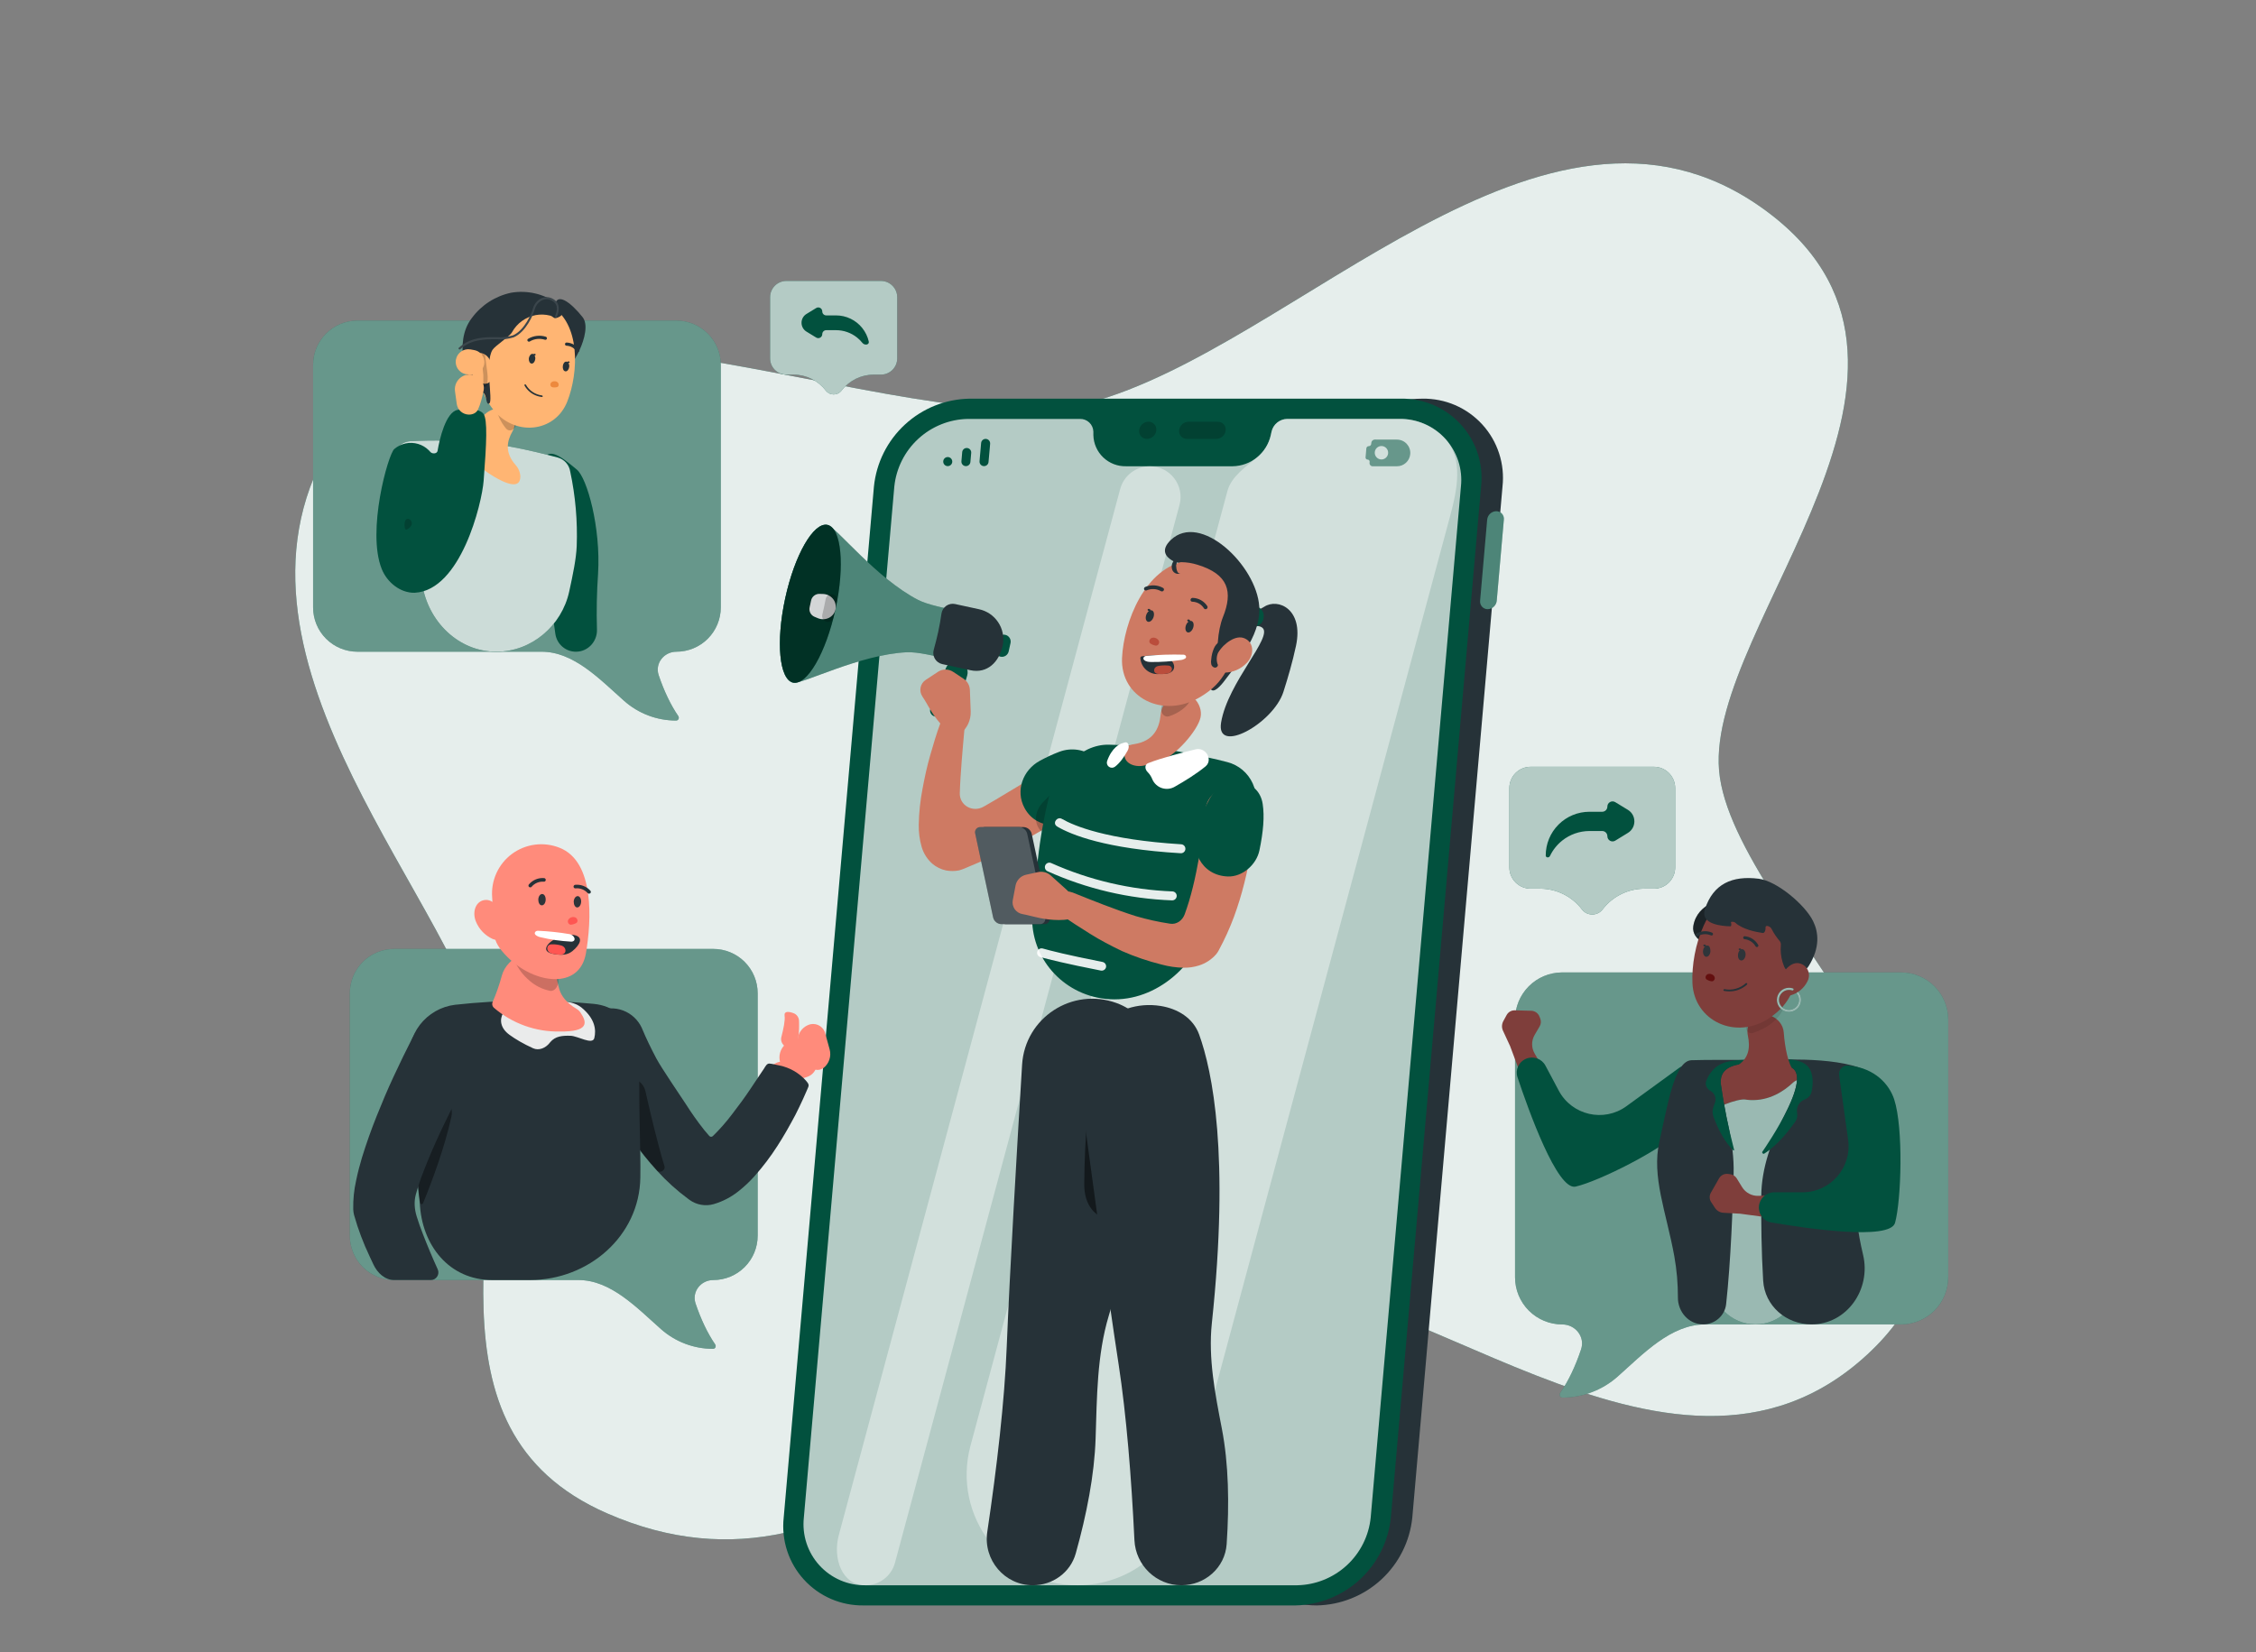 <svg width="142" height="104" viewBox="0 0 142 104" fill="none" xmlns="http://www.w3.org/2000/svg">
<rect x="0" y="0" width="142" height="104" fill="#808080" stroke="none"/>
<path d="M30.674 66.453C32.135 75.968 26.074 89.958 38.195 95.265C54.382 102.357 64.525 84.408 77.675 81.123C87.708 78.613 105.048 96.83 117.544 85.265C130.039 73.701 108.996 57.911 108.204 48.501C107.42 39.195 124.842 22.957 110.869 13.062C97.152 3.361 81.541 21.892 68.569 25.352C57.035 28.423 29.038 13.818 20.713 28.135C12.829 41.691 29.264 57.266 30.674 66.453Z" fill="#02513E"/>
<path opacity="0.9" d="M30.674 66.453C32.135 75.968 26.074 89.958 38.195 95.265C54.382 102.357 64.525 84.408 77.675 81.123C87.708 78.613 105.048 96.83 117.544 85.265C130.039 73.701 108.996 57.911 108.204 48.501C107.42 39.195 124.842 22.957 110.869 13.062C97.152 3.361 81.541 21.892 68.569 25.352C57.035 28.423 29.038 13.818 20.713 28.135C12.829 41.691 29.264 57.266 30.674 66.453Z" fill="white"/>
<path d="M98.315 61.219H119.659C120.446 61.219 121.201 61.532 121.757 62.088C122.314 62.645 122.626 63.399 122.626 64.186V80.409C122.626 81.196 122.314 81.951 121.757 82.507C121.201 83.063 120.446 83.376 119.659 83.376H107.334C105.17 83.376 103.438 85.223 101.82 86.661C100.864 87.509 99.632 87.98 98.354 87.984C98.196 87.984 98.12 87.811 98.21 87.682C98.721 86.942 99.161 86.017 99.518 84.95C99.783 84.159 99.163 83.379 98.329 83.379C97.542 83.379 96.788 83.066 96.231 82.51C95.675 81.954 95.362 81.199 95.362 80.412V64.186C95.362 63.401 95.673 62.649 96.226 62.093C96.779 61.537 97.531 61.223 98.315 61.219Z" fill="#02513E"/>
<path opacity="0.4" d="M98.315 61.219H119.659C120.446 61.219 121.201 61.532 121.757 62.088C122.314 62.645 122.626 63.399 122.626 64.186V80.409C122.626 81.196 122.314 81.951 121.757 82.507C121.201 83.063 120.446 83.376 119.659 83.376H107.334C105.17 83.376 103.438 85.223 101.82 86.661C100.864 87.509 99.632 87.98 98.354 87.984C98.196 87.984 98.12 87.811 98.21 87.682C98.721 86.942 99.161 86.017 99.518 84.95C99.783 84.159 99.163 83.379 98.329 83.379C97.542 83.379 96.788 83.066 96.231 82.51C95.675 81.954 95.362 81.199 95.362 80.412V64.186C95.362 63.401 95.673 62.649 96.226 62.093C96.779 61.537 97.531 61.223 98.315 61.219Z" fill="white"/>
<path d="M96.528 67.819C96.933 67.667 97.103 67.186 96.883 66.813L96.599 66.332C96.384 65.969 96.383 65.517 96.596 65.152L96.91 64.615C96.953 64.542 96.979 64.46 96.986 64.376C96.993 64.291 96.98 64.206 96.95 64.127L96.899 64C96.86 63.894 96.789 63.803 96.697 63.738C96.605 63.672 96.496 63.636 96.383 63.633L95.348 63.605C95.243 63.602 95.139 63.627 95.048 63.68C94.957 63.732 94.882 63.809 94.832 63.901L94.623 64.285C94.573 64.377 94.545 64.481 94.541 64.586C94.538 64.691 94.559 64.796 94.604 64.891L95.049 65.853L95.632 67.411C95.766 67.771 96.168 67.954 96.528 67.819Z" fill="#7F3E3B"/>
<path d="M105.706 67.215L102.372 69.641C100.95 70.675 98.941 70.213 98.114 68.661L97.277 67.088C97.041 66.645 96.504 66.457 96.044 66.657C95.593 66.852 95.362 67.352 95.517 67.818C96.194 69.853 98.016 74.962 99.172 74.702C100.613 74.377 104.679 72.367 106.002 70.988C106.67 70.291 107.178 69.014 106.518 67.434C106.487 67.359 106.44 67.291 106.379 67.237C106.318 67.183 106.245 67.144 106.167 67.122C106.088 67.101 106.005 67.098 105.925 67.114C105.845 67.13 105.77 67.165 105.706 67.215Z" fill="#02513E"/>
<path d="M108.204 57.074C108.053 56.89 107.807 56.811 107.597 56.922C107.233 57.116 106.706 57.525 106.581 58.304C106.434 59.22 107.82 59.834 108.046 58.935C108.161 58.48 108.272 57.898 108.333 57.562C108.365 57.388 108.317 57.21 108.204 57.074Z" fill="#263238"/>
<path opacity="0.3" d="M108.204 57.074C108.053 56.89 107.807 56.811 107.597 56.922C107.233 57.116 106.706 57.525 106.581 58.304C106.434 59.22 107.82 59.834 108.046 58.935C108.161 58.48 108.272 57.898 108.333 57.562C108.365 57.388 108.317 57.21 108.204 57.074Z" fill="black"/>
<path d="M112.985 66.961L109.259 66.839C109.152 66.836 109.046 66.842 108.94 66.857C108.094 66.979 107.445 67.686 107.381 68.538C107.317 69.387 107.838 70.183 108.646 70.452L109.611 70.772C110.131 70.945 110.687 70.98 111.224 70.873L111.623 70.793C112.875 70.544 113.801 69.483 113.88 68.21L113.911 67.713C113.918 67.604 113.899 67.495 113.856 67.395C113.75 67.144 113.507 66.978 113.234 66.969L112.985 66.961Z" fill="#7F3E3B"/>
<path d="M107.726 80.573C107.709 82.116 108.955 83.376 110.497 83.376C111.998 83.376 113.227 82.181 113.268 80.681C113.369 77.038 113.52 71.395 113.475 71.442C113.429 71.49 113.801 70.184 113.973 69.588C114.028 69.395 114.056 69.197 114.056 68.997V68.573C114.056 68.463 114.026 68.355 113.969 68.261C113.74 67.883 113.172 67.859 112.85 68.162C112.287 68.69 111.368 69.308 110.176 69.253C110.063 69.248 109.955 69.237 109.852 69.22C109.418 69.147 107.695 69.751 107.66 70.19L107.415 77.381L107.728 80.426L107.726 80.573Z" fill="#02513E"/>
<path opacity="0.6" d="M107.726 80.573C107.709 82.116 108.955 83.376 110.497 83.376C111.998 83.376 113.227 82.181 113.268 80.681C113.369 77.038 113.52 71.395 113.475 71.442C113.429 71.49 113.801 70.184 113.973 69.588C114.028 69.395 114.056 69.197 114.056 68.997V68.573C114.056 68.463 114.026 68.355 113.969 68.261C113.74 67.883 113.172 67.859 112.85 68.162C112.287 68.69 111.368 69.308 110.176 69.253C110.063 69.248 109.955 69.237 109.852 69.22C109.418 69.147 107.695 69.751 107.66 70.19L107.415 77.381L107.728 80.426L107.726 80.573Z" fill="white"/>
<path d="M105.613 81.689C105.609 82.588 106.298 83.376 107.197 83.376C107.937 83.376 108.567 82.836 108.648 82.101C108.947 79.383 109.071 75.851 109.12 73.886C109.145 72.9 109.013 71.919 108.802 70.955C108.607 70.068 108.446 69.174 108.317 68.275C108.137 66.648 110.461 66.865 112.491 67.133C113.563 67.274 113.063 68.773 112.351 70.156C111.521 71.771 110.87 73.502 110.859 75.318C110.849 76.851 110.868 78.806 110.979 80.621C111.075 82.211 112.427 83.376 114.02 83.376C116.246 83.376 117.781 81.175 117.271 79.008C117.099 78.281 116.96 77.557 116.89 76.91C116.577 74.186 118.453 70.212 118.185 68.275C117.965 66.683 113.588 66.666 112.033 66.71C111.669 66.721 111.309 66.731 110.945 66.729C109.796 66.723 107.169 66.714 106.459 66.746C105.387 66.794 104.959 69.617 104.451 71.848C103.944 74.078 104.877 76.287 105.388 79.092C105.541 79.951 105.616 80.82 105.613 81.689Z" fill="#263238"/>
<path d="M107.793 67.386C108.319 66.781 109.196 66.724 109.997 66.724C110.578 66.724 111.069 66.724 111.322 66.724C111.443 66.724 111.564 66.72 111.685 66.715C111.841 66.708 112.089 66.698 112.4 66.693C113.047 66.683 113.77 66.854 113.988 67.463C114.102 67.781 114.141 68.195 114.026 68.732C113.977 68.959 113.805 69.136 113.589 69.219C113.248 69.35 113.049 69.708 113.116 70.067C113.151 70.256 113.114 70.451 113.004 70.609C112.674 71.079 111.897 72.104 111.041 72.629C110.985 72.663 110.914 72.598 110.914 72.532C110.914 72.514 110.918 72.522 110.929 72.507C111.174 72.154 114.451 67.382 112.493 67.124C110.46 66.856 108.139 66.639 108.32 68.266C108.518 69.655 108.795 71.031 109.151 72.388C109.151 72.391 109.152 72.39 109.152 72.392C109.152 72.42 109.119 72.438 109.099 72.419C108.61 71.952 108.177 71.194 107.846 70.285C107.775 70.089 107.78 69.875 107.851 69.679L107.945 69.419C108.047 69.135 107.927 68.82 107.663 68.675C107.432 68.549 107.3 68.285 107.397 68.041C107.49 67.802 107.624 67.581 107.793 67.386Z" fill="#02513E"/>
<path d="M108.732 68.261C108.667 68.111 108.641 67.948 108.655 67.785C108.684 67.47 108.987 67.289 109.264 67.137C110.094 66.681 110.175 65.95 110.016 65.195C109.938 64.826 110.018 64.434 110.282 64.165C110.951 63.482 112.201 64.037 112.274 64.99C112.351 65.977 112.537 66.928 112.915 67.476C112.961 67.542 112.99 67.62 112.99 67.701C112.99 67.779 112.965 67.855 112.915 67.915C112.544 68.357 112.064 68.697 111.521 68.898C110.941 69.114 110.312 69.164 109.705 69.042C109.49 69.006 109.287 68.915 109.117 68.778C108.947 68.641 108.814 68.463 108.732 68.261Z" fill="#7F3E3B"/>
<path opacity="0.1" d="M109.914 64.798C109.878 64.678 109.907 64.547 109.995 64.457L111.653 62.766C111.748 62.669 111.89 62.636 112.018 62.683C112.161 62.735 112.253 62.875 112.247 63.028C112.243 63.138 112.239 63.251 112.237 63.368C112.235 63.487 112.209 63.605 112.148 63.708C111.885 64.152 111.358 64.695 110.329 65.032C110.151 65.091 109.968 64.977 109.914 64.798Z" fill="black"/>
<path d="M113.582 59.874C112.987 62.15 112.784 63.126 111.388 64.079C109.29 65.514 106.626 64.287 106.527 61.879C106.439 59.711 107.424 56.355 109.86 55.881C110.396 55.774 110.951 55.806 111.472 55.974C111.992 56.142 112.461 56.44 112.834 56.84C113.207 57.24 113.472 57.729 113.603 58.26C113.733 58.791 113.727 59.347 113.582 59.874Z" fill="#7F3E3B"/>
<path d="M107.93 61.617C107.978 61.378 107.595 61.203 107.421 61.375C107.333 61.462 107.326 61.607 107.432 61.671C107.469 61.693 107.508 61.713 107.549 61.729C107.606 61.752 107.665 61.768 107.726 61.778C107.825 61.793 107.911 61.717 107.93 61.617Z" fill="#630F0F"/>
<path d="M110.588 59.623C110.604 59.623 110.619 59.618 110.633 59.609C110.643 59.603 110.653 59.595 110.66 59.585C110.667 59.575 110.673 59.564 110.675 59.552C110.678 59.541 110.679 59.528 110.677 59.516C110.675 59.504 110.67 59.493 110.664 59.482C110.577 59.33 110.455 59.201 110.308 59.106C110.16 59.011 109.992 58.953 109.818 58.938C109.806 58.938 109.793 58.94 109.782 58.944C109.77 58.948 109.76 58.955 109.751 58.963C109.742 58.972 109.735 58.982 109.73 58.993C109.725 59.004 109.722 59.016 109.722 59.028C109.721 59.04 109.723 59.053 109.727 59.064C109.731 59.075 109.737 59.086 109.745 59.095C109.753 59.104 109.763 59.111 109.774 59.116C109.785 59.121 109.797 59.124 109.809 59.124C109.953 59.14 110.09 59.19 110.211 59.269C110.332 59.349 110.432 59.455 110.503 59.581C110.512 59.595 110.525 59.606 110.54 59.613C110.555 59.621 110.571 59.624 110.588 59.623Z" fill="#263238"/>
<path d="M106.814 58.945C106.814 58.941 106.818 58.939 106.821 58.94C106.832 58.942 106.844 58.942 106.856 58.939C106.858 58.938 106.861 58.937 106.863 58.936C106.986 58.864 107.124 58.821 107.266 58.812C107.41 58.803 107.554 58.827 107.686 58.884C107.708 58.895 107.733 58.898 107.757 58.89C107.781 58.883 107.801 58.867 107.813 58.845C107.818 58.834 107.822 58.822 107.823 58.809C107.824 58.797 107.822 58.784 107.818 58.773C107.814 58.761 107.808 58.75 107.8 58.74C107.792 58.731 107.782 58.723 107.77 58.718C107.611 58.647 107.436 58.615 107.262 58.625C107.087 58.635 106.917 58.686 106.766 58.774C106.745 58.786 106.728 58.806 106.721 58.83C106.714 58.854 106.716 58.879 106.727 58.901C106.735 58.917 106.748 58.929 106.764 58.938C106.778 58.946 106.794 58.95 106.81 58.949C106.812 58.949 106.814 58.947 106.814 58.945Z" fill="#263238"/>
<path d="M108.851 62.412C108.742 62.413 108.633 62.403 108.526 62.384C108.519 62.383 108.512 62.381 108.505 62.377C108.499 62.373 108.493 62.368 108.489 62.362C108.484 62.356 108.481 62.349 108.479 62.342C108.477 62.334 108.477 62.327 108.478 62.319C108.481 62.305 108.489 62.291 108.501 62.282C108.513 62.274 108.528 62.27 108.543 62.271C108.781 62.318 109.027 62.309 109.26 62.243C109.494 62.178 109.709 62.059 109.888 61.896C109.899 61.889 109.913 61.885 109.926 61.886C109.94 61.887 109.952 61.892 109.962 61.902C109.972 61.911 109.979 61.923 109.981 61.937C109.984 61.963 109.963 61.985 109.943 62.002C109.643 62.27 109.253 62.416 108.851 62.412Z" fill="#263238"/>
<path d="M113.584 61.093C113.139 61.411 112.503 61.345 112.296 60.839C112.26 60.752 112.229 60.663 112.202 60.573C112.097 60.221 112.06 59.853 112.093 59.488C112.101 59.395 112.072 59.303 112.012 59.232C111.889 59.088 111.674 58.812 111.502 58.469C111.417 58.299 111.103 58.21 111.129 58.397C111.146 58.524 111.079 58.754 110.953 58.736C110.513 58.673 109.673 58.504 109.222 58.087C109.15 58.02 108.916 58 108.956 58.09C108.985 58.157 108.988 58.317 108.914 58.316C108.391 58.304 107.061 58.191 107.294 57.308C107.3 57.283 107.307 57.259 107.315 57.235C107.836 55.635 109.036 55.11 110.705 55.321C111.845 55.465 113.618 56.959 114.123 57.99C114.464 58.686 114.578 59.646 113.842 60.822C113.775 60.928 113.685 61.02 113.584 61.093Z" fill="#263238"/>
<path d="M113.755 61.803C113.652 62.004 113.509 62.183 113.336 62.328C113.162 62.474 112.961 62.583 112.745 62.649C112.181 62.824 111.868 62.311 112.018 61.761C112.153 61.264 112.615 60.576 113.202 60.633C113.405 60.663 113.589 60.772 113.711 60.937C113.834 61.102 113.886 61.309 113.856 61.513C113.843 61.615 113.808 61.714 113.755 61.803Z" fill="#7F3E3B"/>
<path d="M109.871 60.136C109.849 60.331 109.727 60.48 109.589 60.466C109.451 60.452 109.375 60.286 109.397 60.086C109.42 59.885 109.538 59.744 109.665 59.755C109.792 59.767 109.891 59.939 109.871 60.136Z" fill="#2E353A"/>
<path d="M107.66 59.905C107.641 60.1 107.519 60.246 107.392 60.235C107.266 60.224 107.175 60.052 107.195 59.854C107.215 59.657 107.336 59.51 107.477 59.524C107.618 59.538 107.66 59.705 107.66 59.905Z" fill="#2E353A"/>
<path d="M107.33 59.6C107.415 59.61 107.408 59.502 107.329 59.47C107.233 59.431 107.16 59.528 107.252 59.575C107.277 59.588 107.303 59.596 107.33 59.6Z" fill="#2E353A"/>
<path d="M109.552 59.839C109.636 59.85 109.631 59.744 109.552 59.713C109.457 59.675 109.386 59.77 109.479 59.815C109.502 59.827 109.526 59.835 109.552 59.839Z" fill="#2E353A"/>
<path d="M112.603 63.706C112.751 63.707 112.896 63.664 113.02 63.584C113.144 63.503 113.241 63.388 113.301 63.253C113.361 63.118 113.38 62.968 113.356 62.822C113.336 62.699 113.286 62.582 113.21 62.483C113.188 62.454 113.145 62.452 113.118 62.477C113.091 62.502 113.089 62.544 113.111 62.574C113.19 62.681 113.233 62.811 113.232 62.945C113.233 63.07 113.196 63.192 113.127 63.295C113.058 63.399 112.96 63.48 112.845 63.528C112.73 63.576 112.604 63.589 112.481 63.565C112.359 63.541 112.247 63.481 112.159 63.392C112.071 63.304 112.011 63.192 111.986 63.07C111.962 62.948 111.975 62.821 112.023 62.706C112.071 62.591 112.152 62.493 112.256 62.424C112.36 62.355 112.482 62.318 112.606 62.319C112.672 62.318 112.738 62.328 112.8 62.349C112.835 62.36 112.875 62.345 112.89 62.311C112.905 62.278 112.89 62.239 112.856 62.226C112.776 62.198 112.691 62.183 112.606 62.184C112.506 62.184 112.407 62.203 112.315 62.242C112.222 62.28 112.138 62.336 112.068 62.407C111.997 62.477 111.941 62.561 111.903 62.654C111.864 62.746 111.845 62.845 111.845 62.945C111.845 63.045 111.864 63.144 111.903 63.236C111.941 63.329 111.997 63.413 112.068 63.483C112.138 63.554 112.222 63.61 112.315 63.648C112.407 63.687 112.506 63.706 112.606 63.706H112.603Z" fill="#02513E"/>
<g opacity="0.6">
<path d="M112.603 63.706C112.751 63.707 112.896 63.664 113.02 63.584C113.144 63.503 113.241 63.388 113.301 63.253C113.361 63.118 113.38 62.968 113.356 62.822C113.336 62.699 113.286 62.582 113.21 62.483C113.188 62.454 113.145 62.452 113.118 62.477C113.091 62.502 113.089 62.544 113.111 62.574C113.19 62.681 113.233 62.811 113.232 62.945C113.233 63.07 113.196 63.192 113.127 63.295C113.058 63.399 112.96 63.48 112.845 63.528C112.73 63.576 112.604 63.589 112.481 63.565C112.359 63.541 112.247 63.481 112.159 63.392C112.071 63.304 112.011 63.192 111.986 63.07C111.962 62.948 111.975 62.821 112.023 62.706C112.071 62.591 112.152 62.493 112.256 62.424C112.36 62.355 112.482 62.318 112.606 62.319C112.672 62.318 112.738 62.328 112.8 62.349C112.835 62.36 112.875 62.345 112.89 62.311C112.905 62.278 112.89 62.239 112.856 62.226C112.776 62.198 112.691 62.183 112.606 62.184C112.506 62.184 112.407 62.203 112.315 62.242C112.222 62.28 112.138 62.336 112.068 62.407C111.997 62.477 111.941 62.561 111.903 62.654C111.864 62.746 111.845 62.845 111.845 62.945C111.845 63.045 111.864 63.144 111.903 63.236C111.941 63.329 111.997 63.413 112.068 63.483C112.138 63.554 112.222 63.61 112.315 63.648C112.407 63.687 112.506 63.706 112.606 63.706H112.603Z" fill="white"/>
</g>
<path d="M111.965 76.043C112.025 75.617 111.683 75.241 111.252 75.26L110.69 75.284C110.27 75.302 109.873 75.092 109.653 74.734L109.316 74.186C109.271 74.113 109.211 74.051 109.139 74.005C109.067 73.96 108.986 73.931 108.901 73.921L108.766 73.904C108.654 73.889 108.541 73.908 108.441 73.959C108.34 74.009 108.257 74.088 108.202 74.186L107.689 75.085C107.636 75.176 107.61 75.28 107.614 75.386C107.617 75.491 107.65 75.593 107.708 75.68L107.948 76.044C108.005 76.132 108.083 76.206 108.174 76.259C108.265 76.312 108.367 76.343 108.473 76.349L109.53 76.408L111.19 76.632C111.566 76.683 111.913 76.42 111.965 76.043Z" fill="#7F3E3B"/>
<path d="M115.759 67.68L116.328 71.76C116.571 73.504 115.217 75.06 113.455 75.06H111.672C111.17 75.06 110.753 75.445 110.712 75.945C110.671 76.435 111.003 76.875 111.488 76.958C113.602 77.321 118.967 78.123 119.281 76.981C119.673 75.557 119.817 71.025 119.225 69.206C118.923 68.289 118.037 67.232 116.334 67.077C116.254 67.07 116.174 67.081 116.099 67.109C116.024 67.137 115.956 67.182 115.901 67.24C115.846 67.298 115.804 67.368 115.78 67.444C115.755 67.52 115.748 67.601 115.759 67.68Z" fill="#02513E"/>
<path d="M89.524 25.098C85.795 25.098 82.685 27.948 82.36 31.663L76.864 94.504C76.555 98.033 79.337 101.069 82.88 101.069C84.386 101.041 85.829 100.463 86.938 99.444C88.046 98.424 88.743 97.034 88.895 95.536L94.572 30.634C94.65 29.929 94.578 29.216 94.358 28.541C94.139 27.867 93.779 27.247 93.301 26.724C92.823 26.2 92.239 25.784 91.588 25.503C90.937 25.223 90.233 25.085 89.524 25.098Z" fill="#263238"/>
<path d="M93.608 32.712C93.623 32.57 93.688 32.439 93.791 32.341C93.895 32.244 94.03 32.187 94.172 32.182C94.24 32.181 94.308 32.194 94.37 32.221C94.433 32.248 94.489 32.287 94.534 32.337C94.58 32.388 94.615 32.447 94.636 32.511C94.657 32.576 94.665 32.644 94.657 32.712L94.212 37.788C94.205 37.936 94.143 38.076 94.038 38.18C93.933 38.284 93.793 38.346 93.645 38.352C93.577 38.353 93.51 38.339 93.448 38.312C93.386 38.285 93.331 38.245 93.285 38.195C93.239 38.145 93.205 38.086 93.184 38.022C93.163 37.957 93.156 37.889 93.163 37.822L93.608 32.712Z" fill="#02513E"/>
<path opacity="0.3" d="M93.608 32.712C93.623 32.57 93.688 32.439 93.791 32.341C93.895 32.244 94.03 32.187 94.172 32.182C94.24 32.181 94.308 32.194 94.37 32.221C94.433 32.248 94.489 32.287 94.534 32.337C94.58 32.388 94.615 32.447 94.636 32.511C94.657 32.576 94.665 32.644 94.657 32.712L94.212 37.788C94.205 37.936 94.143 38.076 94.038 38.18C93.933 38.284 93.793 38.346 93.645 38.352C93.577 38.353 93.51 38.339 93.448 38.312C93.386 38.285 93.331 38.245 93.285 38.195C93.239 38.145 93.205 38.086 93.184 38.022C93.163 37.957 93.156 37.889 93.163 37.822L93.608 32.712Z" fill="white"/>
<path d="M81.53 101.069H54.377C53.668 101.081 52.965 100.943 52.314 100.663C51.663 100.382 51.08 99.967 50.602 99.443C50.124 98.92 49.764 98.3 49.544 97.627C49.325 96.953 49.251 96.24 49.329 95.536L55.008 30.634C55.159 29.134 55.855 27.743 56.964 26.723C58.072 25.702 59.517 25.124 61.023 25.098H88.177C88.885 25.085 89.588 25.224 90.239 25.504C90.889 25.784 91.473 26.199 91.95 26.723C92.428 27.246 92.788 27.865 93.008 28.538C93.228 29.211 93.302 29.924 93.225 30.628L87.545 95.536C87.392 97.034 86.696 98.424 85.588 99.444C84.479 100.463 83.036 101.041 81.53 101.069Z" fill="#02513E"/>
<path d="M88.067 26.373H81.017C80.787 26.377 80.566 26.459 80.388 26.604C80.21 26.749 80.086 26.95 80.035 27.174L79.987 27.396C79.865 27.944 79.562 28.434 79.127 28.789C78.693 29.144 78.151 29.343 77.59 29.353H70.873C70.342 29.365 69.828 29.165 69.443 28.799C69.058 28.432 68.834 27.928 68.82 27.396V27.174C68.817 27.065 68.793 26.959 68.749 26.86C68.705 26.761 68.642 26.672 68.563 26.598C68.484 26.523 68.392 26.465 68.291 26.427C68.19 26.388 68.082 26.37 67.974 26.373H60.924C59.765 26.394 58.653 26.84 57.8 27.625C56.946 28.41 56.409 29.48 56.291 30.634L50.597 95.536C50.538 96.079 50.594 96.628 50.763 97.147C50.932 97.666 51.21 98.144 51.578 98.547C51.946 98.95 52.396 99.271 52.897 99.487C53.398 99.703 53.94 99.809 54.486 99.8H81.643C82.803 99.778 83.915 99.332 84.768 98.547C85.622 97.761 86.158 96.69 86.276 95.536L91.955 30.634C92.015 30.091 91.958 29.542 91.789 29.023C91.619 28.505 91.341 28.028 90.974 27.625C90.606 27.222 90.156 26.901 89.655 26.686C89.154 26.47 88.612 26.363 88.067 26.373Z" fill="#02513E"/>
<path opacity="0.7" d="M88.067 26.373H81.017C80.787 26.377 80.566 26.459 80.388 26.604C80.21 26.749 80.086 26.95 80.035 27.174L79.987 27.396C79.865 27.944 79.562 28.434 79.127 28.789C78.693 29.144 78.151 29.343 77.59 29.353H70.873C70.342 29.365 69.828 29.165 69.443 28.799C69.058 28.432 68.834 27.928 68.82 27.396V27.174C68.817 27.065 68.793 26.959 68.749 26.86C68.705 26.761 68.642 26.672 68.563 26.598C68.484 26.523 68.392 26.465 68.291 26.427C68.19 26.388 68.082 26.37 67.974 26.373H60.924C59.765 26.394 58.653 26.84 57.8 27.625C56.946 28.41 56.409 29.48 56.291 30.634L50.597 95.536C50.538 96.079 50.594 96.628 50.763 97.147C50.932 97.666 51.21 98.144 51.578 98.547C51.946 98.95 52.396 99.271 52.897 99.487C53.398 99.703 53.94 99.809 54.486 99.8H81.643C82.803 99.778 83.915 99.332 84.768 98.547C85.622 97.761 86.158 96.69 86.276 95.536L91.955 30.634C92.015 30.091 91.958 29.542 91.789 29.023C91.619 28.505 91.341 28.028 90.974 27.625C90.606 27.222 90.156 26.901 89.655 26.686C89.154 26.47 88.612 26.363 88.067 26.373Z" fill="white"/>
<g opacity="0.2">
<path d="M72.599 27.462C72.824 27.247 72.846 26.905 72.649 26.699C72.452 26.493 72.11 26.501 71.885 26.716C71.66 26.932 71.637 27.273 71.834 27.479C72.031 27.685 72.374 27.677 72.599 27.462Z" fill="black"/>
<path d="M76.654 26.553H74.804C74.657 26.556 74.517 26.612 74.409 26.712C74.301 26.811 74.233 26.946 74.218 27.092C74.21 27.161 74.218 27.23 74.239 27.296C74.261 27.361 74.296 27.422 74.343 27.472C74.39 27.523 74.447 27.564 74.51 27.591C74.573 27.618 74.642 27.632 74.711 27.631H76.561C76.707 27.627 76.848 27.571 76.956 27.472C77.064 27.373 77.132 27.238 77.147 27.092C77.155 27.023 77.148 26.954 77.126 26.888C77.105 26.822 77.07 26.762 77.023 26.711C76.976 26.66 76.919 26.619 76.856 26.592C76.792 26.565 76.723 26.552 76.654 26.553Z" fill="black"/>
</g>
<path d="M59.371 29.035C59.357 29.201 59.487 29.345 59.654 29.345C59.801 29.345 59.925 29.231 59.938 29.084C59.952 28.918 59.821 28.773 59.654 28.773C59.506 28.773 59.383 28.887 59.371 29.035Z" fill="#02513E"/>
<path d="M60.538 28.772L60.515 29.036C60.5 29.202 60.631 29.345 60.797 29.345C60.944 29.345 61.067 29.233 61.08 29.086L61.108 28.772L61.131 28.512C61.146 28.346 61.015 28.203 60.847 28.203C60.7 28.203 60.577 28.316 60.564 28.463L60.538 28.772Z" fill="#02513E"/>
<path d="M62.039 27.63C61.891 27.63 61.768 27.743 61.755 27.89L61.728 28.203L61.677 28.773L61.655 29.037C61.641 29.203 61.772 29.345 61.938 29.345C62.086 29.345 62.209 29.232 62.221 29.086L62.249 28.773L62.3 28.203L62.322 27.939C62.336 27.773 62.205 27.63 62.039 27.63Z" fill="#02513E"/>
<path d="M86.542 27.671C86.424 27.67 86.324 27.761 86.314 27.879L86.308 27.947C86.301 28.026 86.235 28.087 86.155 28.087C86.075 28.087 86.008 28.148 86.002 28.228L85.953 28.793C85.946 28.868 86.006 28.933 86.081 28.933C86.157 28.933 86.217 28.998 86.21 29.074L86.204 29.143C86.194 29.256 86.283 29.354 86.397 29.354H87.93C88.365 29.354 88.728 29.021 88.765 28.588C88.808 28.098 88.424 27.677 87.932 27.675L86.542 27.671ZM87.373 28.538C87.354 28.756 87.171 28.925 86.953 28.925C86.706 28.925 86.512 28.712 86.533 28.465C86.552 28.247 86.734 28.079 86.953 28.079C87.2 28.079 87.394 28.292 87.373 28.538Z" fill="#02513E"/>
<g opacity="0.4">
<path d="M72.375 29.354C71.501 29.354 70.735 29.94 70.508 30.785L52.796 96.646C52.406 98.096 52.985 99.811 54.486 99.8C55.351 99.8 56.109 99.219 56.333 98.384L74.242 31.789C74.573 30.561 73.647 29.354 72.375 29.354Z" fill="white"/>
<path d="M88.067 26.373H81.017C80.787 26.377 80.566 26.459 80.388 26.604C80.21 26.749 80.086 26.95 80.035 27.174L79.987 27.396C79.868 27.93 79.578 28.409 79.161 28.762C78.421 29.388 77.507 29.983 77.256 30.919L61.087 91.009C59.894 95.443 63.234 99.8 67.825 99.8C70.981 99.8 73.744 97.682 74.563 94.634L91.277 32.483C91.726 30.812 92.124 28.875 90.95 27.602C90.881 27.527 90.808 27.454 90.732 27.384C90.007 26.716 89.052 26.354 88.067 26.373Z" fill="white"/>
</g>
<path d="M59.694 45.289L58.849 45.106C58.794 45.095 58.742 45.073 58.697 45.04C58.653 45.007 58.615 44.965 58.589 44.916C58.562 44.868 58.546 44.814 58.542 44.758C58.538 44.703 58.547 44.647 58.566 44.595L59.531 42.076C59.656 41.75 59.999 41.563 60.341 41.634C60.749 41.719 60.997 42.135 60.877 42.534L60.137 45.016C60.112 45.109 60.052 45.189 59.97 45.24C59.888 45.291 59.789 45.308 59.694 45.289Z" fill="#02513E"/>
<path d="M62.971 41.341C62.916 41.329 62.863 41.306 62.816 41.273C62.769 41.241 62.73 41.2 62.699 41.151C62.668 41.103 62.647 41.05 62.637 40.994C62.627 40.938 62.629 40.88 62.641 40.825L62.754 40.295C62.766 40.239 62.789 40.186 62.822 40.139C62.855 40.092 62.896 40.052 62.944 40.021C62.993 39.99 63.047 39.969 63.103 39.96C63.16 39.95 63.217 39.952 63.273 39.965C63.386 39.989 63.484 40.057 63.546 40.154C63.609 40.251 63.63 40.368 63.606 40.481L63.49 41.008C63.465 41.121 63.397 41.219 63.299 41.282C63.202 41.344 63.084 41.365 62.971 41.341Z" fill="#02513E"/>
<path d="M61.775 40.365C61.968 39.481 61.355 38.623 60.464 38.471C59.502 38.307 58.374 38.066 57.797 37.771C55.152 36.412 52.622 33.169 52.086 33.053C51.212 32.862 50.022 34.931 49.424 37.675C48.826 40.419 49.052 42.794 49.926 42.983C50.465 43.101 54.108 41.2 57.081 41.062C57.728 41.033 58.85 41.285 59.79 41.538C60.664 41.773 61.581 41.249 61.775 40.365Z" fill="#02513E"/>
<path opacity="0.3" d="M61.775 40.365C61.968 39.481 61.355 38.623 60.464 38.471C59.502 38.307 58.374 38.066 57.797 37.771C55.152 36.412 52.622 33.169 52.086 33.053C51.212 32.862 50.022 34.931 49.424 37.675C48.826 40.419 49.052 42.794 49.926 42.983C50.465 43.101 54.108 41.2 57.081 41.062C57.728 41.033 58.85 41.285 59.79 41.538C60.664 41.773 61.581 41.249 61.775 40.365Z" fill="white"/>
<path d="M52.588 38.352C51.993 41.093 50.8 43.163 49.926 42.971C49.052 42.78 48.829 40.405 49.424 37.664C50.019 34.923 51.212 32.85 52.086 33.042C52.96 33.234 53.186 35.62 52.588 38.352Z" fill="#02513E"/>
<path opacity="0.4" d="M52.588 38.352C51.993 41.093 50.8 43.163 49.926 42.971C49.052 42.78 48.829 40.405 49.424 37.664C50.019 34.923 51.212 32.85 52.086 33.042C52.96 33.234 53.186 35.62 52.588 38.352Z" fill="black"/>
<path d="M61.615 38.352L60.123 38.028C60.027 38.006 59.928 38.005 59.831 38.024C59.735 38.043 59.643 38.081 59.562 38.137C59.481 38.193 59.413 38.265 59.361 38.349C59.309 38.432 59.275 38.525 59.26 38.623C59.207 38.998 59.139 39.384 59.054 39.779C58.97 40.174 58.868 40.554 58.772 40.907C58.745 41.002 58.737 41.101 58.75 41.199C58.763 41.296 58.795 41.39 58.846 41.475C58.896 41.559 58.964 41.633 59.044 41.69C59.124 41.748 59.215 41.788 59.311 41.809L61.079 42.193C62.139 42.424 62.904 41.677 63.118 40.611C63.214 40.112 63.11 39.596 62.829 39.174C62.548 38.751 62.112 38.456 61.615 38.352Z" fill="#263238"/>
<path d="M51.054 37.802L50.961 38.233C50.934 38.354 50.95 38.48 51.008 38.59C51.065 38.699 51.159 38.785 51.274 38.831L51.482 38.918C51.948 39.112 52.482 38.857 52.588 38.363C52.694 37.868 52.317 37.412 51.811 37.395L51.587 37.388C51.464 37.383 51.343 37.423 51.245 37.498C51.148 37.574 51.08 37.681 51.054 37.802Z" fill="#263238"/>
<path opacity="0.8" d="M51.054 37.802L50.961 38.233C50.934 38.354 50.95 38.48 51.008 38.59C51.065 38.699 51.159 38.785 51.274 38.831L51.482 38.918C51.948 39.112 52.482 38.857 52.588 38.363C52.694 37.868 52.317 37.412 51.811 37.395L51.587 37.388C51.464 37.383 51.343 37.423 51.245 37.498C51.148 37.574 51.08 37.681 51.054 37.802Z" fill="white"/>
<path opacity="0.2" d="M51.872 38.205C51.837 38.374 51.8 38.532 51.76 38.688C51.715 38.867 51.806 39.053 51.976 39.124C52.179 39.208 52.411 39.097 52.465 38.884C52.509 38.714 52.551 38.539 52.589 38.363C52.626 38.187 52.661 38.01 52.694 37.836C52.733 37.619 52.569 37.42 52.349 37.413C52.163 37.406 52.003 37.539 51.969 37.721C51.94 37.879 51.908 38.04 51.872 38.205Z" fill="black"/>
<path d="M77.864 38.941C77.895 38.655 78.193 38.477 78.481 38.492C78.578 38.498 78.675 38.495 78.772 38.484C79.059 38.454 79.334 38.355 79.575 38.197C80.441 37.633 82.065 38.344 81.575 40.653C81.351 41.702 81.064 42.672 80.783 43.554C80.147 45.551 76.513 47.551 76.86 45.484C77.283 42.946 80.151 40.092 79.46 39.522C79.268 39.363 79.006 39.404 78.301 39.423C78.039 39.43 77.835 39.202 77.864 38.941Z" fill="#263238"/>
<path d="M77.885 38.754C77.846 39.11 78.132 39.416 78.489 39.452C78.55 39.458 78.61 39.465 78.671 39.473C79.062 39.526 79.468 39.325 79.528 38.934C79.532 38.912 79.535 38.89 79.538 38.867C79.601 38.408 79.179 38.062 78.726 38.16C78.581 38.192 78.436 38.227 78.293 38.266C78.068 38.327 77.91 38.523 77.885 38.754Z" fill="#02513E"/>
<path d="M74.687 35.437C74.379 35.466 74.06 35.45 73.793 35.295C73.415 35.075 73.018 34.656 73.682 34.006C75.539 32.192 79.096 35.593 79.261 38.184C79.304 38.871 79.128 39.684 78.58 40.629C78.117 41.429 77.593 42.204 77.018 42.929C76.659 43.384 76.279 43.701 76.144 43.25C75.988 42.726 76.499 41.667 76.984 40.83C77.447 40.032 77.722 39.129 77.679 38.209L77.656 37.722C77.641 37.4 77.551 37.086 77.394 36.804C77.209 36.474 76.938 36.2 76.609 36.012L76.158 35.754C75.712 35.499 75.199 35.389 74.687 35.437Z" fill="#263238"/>
<path d="M67.934 48.986C67.827 48.81 67.686 48.658 67.519 48.536C67.353 48.415 67.164 48.328 66.963 48.28C66.763 48.231 66.555 48.223 66.352 48.255C66.152 48.287 65.96 48.357 65.787 48.462C65.781 48.465 65.773 48.468 65.766 48.468C65.758 48.468 65.751 48.469 65.745 48.473C65.254 48.774 64.733 49.107 64.218 49.415L62.653 50.354C62.408 50.498 62.163 50.64 61.918 50.78C61.231 51.175 60.38 50.709 60.413 49.917C60.433 49.257 60.481 48.583 60.532 47.909C60.583 47.235 60.65 46.544 60.707 45.876V45.859C60.721 45.671 60.667 45.484 60.555 45.333C60.443 45.181 60.28 45.076 60.096 45.035C59.912 44.993 59.72 45.02 59.554 45.109C59.388 45.198 59.26 45.344 59.192 45.521C58.941 46.2 58.744 46.871 58.547 47.559C58.349 48.248 58.2 48.941 58.067 49.657C57.923 50.401 57.843 51.156 57.83 51.913C57.819 52.39 57.881 52.866 58.014 53.324C58.135 53.733 58.369 54.1 58.691 54.381C58.934 54.587 59.225 54.729 59.536 54.796C59.808 54.848 60.088 54.848 60.36 54.796C60.425 54.781 60.489 54.761 60.552 54.736L60.645 54.7C61.245 54.452 61.843 54.203 62.424 53.921C63.005 53.639 63.586 53.357 64.153 53.061C64.72 52.765 65.281 52.447 65.845 52.117C66.409 51.787 66.933 51.457 67.489 51.073C67.812 50.845 68.037 50.504 68.119 50.117C68.202 49.73 68.136 49.327 67.934 48.986Z" fill="#CE7A63"/>
<path d="M66.669 47.331C68.243 46.734 69.991 48 69.268 49.52C69.058 49.961 68.756 50.419 68.376 50.908C67.336 52.25 65.28 52.357 64.482 50.858C63.906 49.776 64.377 48.478 65.454 47.893C65.821 47.694 66.232 47.496 66.669 47.331Z" fill="#02513E"/>
<path opacity="0.2" d="M68.166 51.186C69.024 50.127 68.375 48.204 67.19 48.879C67.019 48.976 66.857 49.116 66.708 49.305C66.389 49.724 66.041 50.12 65.666 50.49C65.174 50.978 65.028 51.752 65.482 52.274C65.953 52.815 66.779 52.762 67.261 52.232C67.594 51.865 67.897 51.518 68.166 51.186Z" fill="black"/>
<path d="M60.002 42.3L60.645 42.726C60.765 42.804 60.864 42.91 60.934 43.034C61.005 43.159 61.044 43.299 61.048 43.442L61.099 44.798C61.107 45.065 61.052 45.33 60.939 45.572C60.825 45.814 60.656 46.025 60.445 46.189C60.282 46.313 60.059 46.332 59.893 46.212C59.168 45.685 58.644 44.845 58.428 44.46C58.352 44.324 58.276 44.188 58.193 44.057L58.059 43.848C58.003 43.766 57.965 43.674 57.945 43.577C57.925 43.48 57.925 43.38 57.944 43.283C57.963 43.186 58.001 43.094 58.056 43.012C58.111 42.929 58.182 42.859 58.265 42.805L59.06 42.28C59.202 42.192 59.367 42.147 59.534 42.151C59.701 42.154 59.864 42.206 60.002 42.3Z" fill="#CE7A63"/>
<path d="M65.013 99.801C66.26 99.8 67.375 98.998 67.711 97.796C68.394 95.357 68.886 92.853 68.961 90.559C69.046 87.97 69.044 85.307 69.791 82.827C72.755 72.983 72.686 67.756 72.319 65.379C72.15 64.29 71.312 63.523 70.277 63.145C67.492 62.13 64.514 64.07 64.334 67.029C64.007 72.377 63.555 80.109 63.366 84.8C63.232 88.18 62.751 92.355 62.142 96.442C61.879 98.203 63.232 99.802 65.013 99.801Z" fill="#263238"/>
<path opacity="0.5" d="M70.885 70.494C70.849 70.359 70.794 70.231 70.721 70.113L70.349 69.513C69.925 68.83 68.915 68.882 68.563 69.605C68.51 69.716 68.476 69.835 68.465 69.958C68.33 71.483 68.257 73.011 68.246 74.54C68.227 77.295 71.252 77.539 71.772 74.833C71.847 74.446 71.83 74.047 71.729 73.667L70.885 70.494Z" fill="black"/>
<path d="M71.405 96.961C71.481 98.543 72.776 99.8 74.36 99.8C75.846 99.8 77.11 98.69 77.21 97.207C77.381 94.678 77.336 92.152 76.907 89.937C76.484 87.75 76.043 85.513 76.278 83.298C77.405 72.692 76.31 67.43 75.478 65.128C75.104 64.093 74.135 63.501 73.047 63.329C70.118 62.865 67.566 65.342 67.956 68.281C68.66 73.592 69.697 81.264 70.411 85.9C70.899 89.084 71.217 93.03 71.405 96.961Z" fill="#263238"/>
<path d="M65.946 50.492C65.627 51.864 65.401 53.257 65.269 54.66C65.167 55.527 65.075 56.39 64.987 57.353C64.739 60.037 66.655 62.425 69.316 62.849C72.3 63.326 75.071 61.148 76.011 58.276C76.615 56.434 77.503 54.226 78.808 51.403C78.97 51.081 79.058 50.727 79.065 50.367C79.072 50.006 78.999 49.649 78.85 49.321C78.701 48.993 78.481 48.702 78.206 48.47C77.93 48.237 77.606 48.07 77.257 47.979C76.86 47.875 76.437 47.773 76 47.68C74.471 47.326 72.919 47.081 71.355 46.947C70.845 46.913 70.312 46.894 69.801 46.882C67.957 46.834 66.287 48.701 65.946 50.492Z" fill="#02513E"/>
<path d="M74.088 43.764C74.849 43.329 75.745 44.299 75.567 45.158C75.39 46.008 73.926 47.642 73.087 47.867C72.802 47.943 72.492 48.038 72.156 48.154C71.536 48.367 70.727 48.106 70.778 47.453C70.791 47.282 70.841 47.158 70.898 47.07C71 46.913 71.198 46.877 71.382 46.848C72.596 46.66 72.971 45.869 73.056 44.984C73.094 44.59 73.29 44.219 73.634 44.023L74.088 43.764Z" fill="#CE7A63"/>
<path d="M72.26 48.047C72.037 48.136 72.058 48.429 72.229 48.598C72.363 48.731 72.467 48.891 72.534 49.068C72.59 49.196 72.673 49.311 72.777 49.405C72.88 49.499 73.003 49.571 73.136 49.614C73.269 49.657 73.41 49.672 73.549 49.657C73.689 49.642 73.823 49.598 73.944 49.527C74.572 49.173 75.322 48.708 75.885 48.244C76.174 48.005 76.133 47.576 75.852 47.327C75.69 47.184 75.472 47.122 75.261 47.173C74.598 47.333 73.109 47.708 72.26 48.047Z" fill="white"/>
<path d="M70.959 47.285C70.764 47.636 70.496 48.032 70.174 48.273C70.12 48.312 70.054 48.333 69.987 48.333C69.92 48.333 69.854 48.312 69.8 48.273C69.745 48.233 69.705 48.178 69.684 48.114C69.663 48.05 69.663 47.981 69.683 47.917C69.994 47.036 70.505 46.832 70.621 46.796C70.637 46.791 70.653 46.786 70.668 46.781C70.714 46.764 70.761 46.75 70.808 46.739C71.057 46.681 71.107 47.037 70.976 47.256C70.97 47.266 70.965 47.275 70.959 47.285Z" fill="white"/>
<path opacity="0.2" d="M74.954 44.001C75.088 43.654 74.705 43.415 74.382 43.6L73.338 44.198C73.183 44.286 73.093 44.453 73.087 44.631C73.079 44.925 73.305 45.181 73.585 45.092C74.164 44.909 74.785 44.484 74.954 44.001Z" fill="black"/>
<path d="M78.25 39.593C77.404 41.934 77.122 42.937 75.551 43.877C73.208 45.286 70.509 43.919 70.625 41.417C70.732 39.161 72.08 35.715 74.691 35.312C75.249 35.207 75.825 35.252 76.36 35.445C76.894 35.637 77.367 35.969 77.73 36.405C78.093 36.842 78.333 37.368 78.424 37.928C78.516 38.489 78.456 39.063 78.25 39.593Z" fill="#CE7A63"/>
<path d="M75.106 39.505C75.044 39.706 74.892 39.844 74.762 39.813C74.633 39.782 74.579 39.596 74.638 39.395C74.698 39.195 74.855 39.06 74.985 39.091C75.115 39.122 75.168 39.308 75.106 39.505Z" fill="#263238"/>
<path d="M72.61 38.84C72.548 39.037 72.393 39.175 72.263 39.144C72.133 39.113 72.08 38.927 72.142 38.73C72.204 38.532 72.359 38.391 72.489 38.422C72.619 38.453 72.672 38.634 72.61 38.84Z" fill="#263238"/>
<path d="M72.351 38.488C72.439 38.51 72.447 38.392 72.368 38.347C72.275 38.293 72.181 38.381 72.267 38.447C72.292 38.466 72.32 38.481 72.351 38.488Z" fill="#263238"/>
<path d="M72.951 40.495C73.027 40.247 72.628 40.032 72.429 40.2C72.326 40.287 72.307 40.446 72.42 40.519C72.456 40.543 72.494 40.564 72.534 40.582C72.598 40.611 72.665 40.631 72.734 40.643C72.832 40.661 72.921 40.591 72.951 40.495Z" fill="#BA4D3C"/>
<path d="M75.864 38.352C75.848 38.351 75.833 38.346 75.819 38.337C75.805 38.329 75.794 38.318 75.785 38.304C75.708 38.178 75.601 38.073 75.473 37.999C75.344 37.925 75.2 37.885 75.052 37.881C75.037 37.882 75.021 37.879 75.007 37.873C74.993 37.868 74.98 37.859 74.968 37.848C74.957 37.838 74.949 37.825 74.943 37.81C74.937 37.796 74.934 37.781 74.934 37.766C74.936 37.733 74.95 37.701 74.973 37.678C74.996 37.655 75.028 37.641 75.061 37.639C75.247 37.642 75.43 37.692 75.593 37.783C75.756 37.875 75.894 38.005 75.994 38.163C76.005 38.184 76.01 38.208 76.008 38.231C76.007 38.255 75.999 38.277 75.986 38.297C75.972 38.316 75.954 38.331 75.933 38.341C75.911 38.351 75.888 38.355 75.864 38.352Z" fill="#263238"/>
<path d="M72.075 37.165C72.061 37.159 72.048 37.151 72.037 37.14C72.027 37.13 72.019 37.117 72.013 37.103C72.003 37.072 72.005 37.04 72.02 37.011C72.034 36.983 72.059 36.961 72.089 36.95C72.269 36.875 72.465 36.841 72.661 36.853C72.856 36.865 73.047 36.921 73.217 37.018C73.23 37.027 73.24 37.039 73.248 37.052C73.256 37.065 73.262 37.08 73.264 37.095C73.266 37.11 73.265 37.126 73.261 37.141C73.257 37.156 73.249 37.17 73.24 37.182C73.22 37.208 73.191 37.225 73.159 37.231C73.128 37.236 73.095 37.23 73.067 37.213C72.931 37.137 72.78 37.093 72.624 37.085C72.469 37.078 72.314 37.106 72.171 37.168C72.155 37.174 72.139 37.176 72.123 37.176C72.106 37.175 72.09 37.172 72.075 37.165Z" fill="#263238"/>
<path d="M74.845 39.154C74.933 39.177 74.942 39.06 74.864 39.015C74.771 38.961 74.678 39.048 74.763 39.113C74.788 39.132 74.815 39.146 74.845 39.154Z" fill="#263238"/>
<path d="M65.738 58.179H63.302C63.183 58.174 63.07 58.13 62.978 58.055C62.887 57.98 62.822 57.877 62.794 57.762L61.666 52.483C61.652 52.433 61.649 52.381 61.659 52.33C61.669 52.279 61.691 52.232 61.723 52.191C61.755 52.151 61.796 52.118 61.843 52.097C61.89 52.076 61.942 52.066 61.993 52.068H64.43C64.548 52.073 64.661 52.116 64.753 52.191C64.844 52.266 64.909 52.368 64.937 52.483L66.065 57.762C66.08 57.812 66.082 57.864 66.072 57.915C66.062 57.966 66.04 58.013 66.008 58.054C65.977 58.095 65.936 58.127 65.888 58.149C65.841 58.171 65.79 58.181 65.738 58.179Z" fill="#263238"/>
<path d="M65.456 58.179H63.02C62.901 58.174 62.788 58.13 62.696 58.055C62.605 57.98 62.54 57.877 62.512 57.762L61.384 52.483C61.37 52.433 61.367 52.381 61.377 52.33C61.387 52.279 61.409 52.232 61.441 52.191C61.473 52.151 61.514 52.118 61.561 52.097C61.608 52.076 61.66 52.066 61.711 52.068H64.148C64.266 52.073 64.379 52.116 64.47 52.191C64.562 52.266 64.627 52.368 64.655 52.483L65.783 57.762C65.797 57.812 65.8 57.864 65.79 57.915C65.78 57.966 65.758 58.013 65.726 58.054C65.694 58.095 65.653 58.127 65.606 58.149C65.559 58.171 65.508 58.181 65.456 58.179Z" fill="#263238"/>
<path opacity="0.2" d="M65.456 58.179H63.02C62.901 58.174 62.788 58.13 62.696 58.055C62.605 57.98 62.54 57.877 62.512 57.762L61.384 52.483C61.37 52.433 61.367 52.381 61.377 52.33C61.387 52.279 61.409 52.232 61.441 52.191C61.473 52.151 61.514 52.118 61.561 52.097C61.608 52.076 61.66 52.066 61.711 52.068H64.148C64.266 52.073 64.379 52.116 64.47 52.191C64.562 52.266 64.627 52.368 64.655 52.483L65.783 57.762C65.797 57.812 65.8 57.864 65.79 57.915C65.78 57.966 65.758 58.013 65.726 58.054C65.694 58.095 65.653 58.127 65.606 58.149C65.559 58.171 65.508 58.181 65.456 58.179Z" fill="white"/>
<path d="M64.582 55.069L65.338 54.903C65.477 54.872 65.622 54.874 65.761 54.911C65.899 54.947 66.026 55.016 66.133 55.111L67.142 56.019C67.34 56.199 67.493 56.423 67.588 56.673C67.682 56.923 67.716 57.192 67.687 57.458C67.663 57.659 67.521 57.831 67.321 57.866C66.439 58.019 65.467 57.813 65.044 57.702C64.898 57.664 64.753 57.626 64.606 57.596L64.353 57.545C64.256 57.528 64.163 57.492 64.079 57.438C63.996 57.385 63.924 57.316 63.868 57.235C63.811 57.153 63.772 57.062 63.751 56.965C63.73 56.868 63.729 56.768 63.747 56.671L63.925 55.732C63.96 55.57 64.04 55.422 64.156 55.304C64.273 55.187 64.421 55.105 64.582 55.069Z" fill="#CE7A63"/>
<path d="M77.579 49.578C77.165 49.539 76.753 49.666 76.433 49.93C76.112 50.194 75.91 50.575 75.87 50.988V51.042C75.842 51.324 75.805 51.668 75.768 51.987C75.732 52.305 75.687 52.635 75.639 52.959C75.543 53.611 75.427 54.254 75.297 54.891C75.168 55.529 75.016 56.155 74.832 56.767C74.751 57.034 74.662 57.297 74.569 57.556C74.429 57.946 74.057 58.219 73.648 58.151C72.92 58.042 72.2 57.882 71.493 57.675C70.831 57.466 70.162 57.223 69.494 56.969C68.828 56.717 68.157 56.444 67.502 56.183C67.497 56.181 67.492 56.18 67.486 56.18C67.481 56.18 67.475 56.179 67.47 56.177C67.295 56.106 67.101 56.101 66.922 56.163C66.741 56.225 66.59 56.352 66.496 56.519C66.403 56.686 66.374 56.882 66.415 57.069C66.456 57.256 66.564 57.421 66.719 57.533C67.34 57.99 67.966 58.38 68.611 58.786C69.257 59.192 69.925 59.539 70.622 59.874C71.424 60.226 72.254 60.509 73.103 60.72C73.563 60.847 74.037 60.915 74.513 60.923C74.833 60.927 75.151 60.88 75.455 60.785C75.883 60.654 76.264 60.405 76.555 60.066C76.606 60.003 76.651 59.936 76.691 59.866L76.719 59.812C77.083 59.141 77.4 58.444 77.666 57.728C77.923 57.03 78.142 56.318 78.32 55.596C78.504 54.883 78.645 54.164 78.76 53.442C78.814 53.078 78.862 52.717 78.904 52.353C78.947 51.989 78.978 51.637 78.997 51.225C79.019 50.821 78.883 50.424 78.619 50.117C78.355 49.81 77.982 49.617 77.579 49.578Z" fill="#CE7A63"/>
<path d="M76.143 50.276C76.989 48.763 79.219 48.901 79.478 50.615C79.598 51.404 79.517 52.358 79.272 53.538C79.086 54.435 78.201 55.21 77.286 55.178C75.62 55.12 74.821 53.496 75.397 51.931C75.601 51.375 75.849 50.801 76.143 50.276Z" fill="#02513E"/>
<path d="M71.779 41.431C71.779 41.373 71.818 41.325 71.876 41.317C72.02 41.297 72.332 41.261 72.855 41.239C73.855 41.196 74.362 42.31 73.367 42.419C73.23 42.434 73.083 42.44 72.924 42.435C72.639 42.454 72.358 42.358 72.143 42.17C71.929 41.982 71.797 41.716 71.779 41.431Z" fill="#263238"/>
<path d="M73.487 41.897C73.294 41.88 73.101 41.89 72.913 41.924C72.553 41.99 72.555 42.427 72.921 42.427C73.113 42.444 73.306 42.434 73.495 42.4C73.857 42.334 73.856 41.892 73.487 41.897Z" fill="#BA4D3C"/>
<path d="M72.143 41.292C72.005 41.305 71.912 41.446 72.01 41.544C72.133 41.667 72.323 41.675 72.497 41.676C73.096 41.68 73.695 41.639 74.288 41.555C74.397 41.548 74.502 41.515 74.594 41.458C74.719 41.38 74.642 41.22 74.495 41.215C73.71 41.191 72.925 41.217 72.143 41.292Z" fill="white"/>
<path d="M74.712 35.157C74.582 35.176 74.455 35.204 74.329 35.239C74.297 35.249 74.274 35.279 74.274 35.313C74.274 35.356 74.31 35.39 74.353 35.391C74.697 35.394 75.04 35.448 75.369 35.552C77.32 36.147 77.625 37.244 76.97 38.865C76.657 39.638 76.488 41.276 76.849 41.584C77.209 41.889 77.705 41.324 77.872 40.882C78.022 40.485 78.179 40.042 78.361 39.533C78.569 38.991 78.629 38.403 78.534 37.83C78.439 37.257 78.193 36.72 77.821 36.274C77.449 35.828 76.965 35.489 76.418 35.293C75.871 35.096 75.282 35.05 74.712 35.157Z" fill="#263238"/>
<path d="M78.473 41.736C78.293 41.925 78.076 42.076 77.837 42.181C77.597 42.285 77.339 42.341 77.078 42.345C76.401 42.345 76.293 41.646 76.674 41.065C77.016 40.543 77.777 39.914 78.366 40.199C78.956 40.484 78.942 41.254 78.473 41.736Z" fill="#CE7A63"/>
<g opacity="0.9">
<path d="M74.314 53.715C69.565 53.434 67.422 52.545 66.567 52.049C66.54 52.034 66.514 52.016 66.491 51.995C66.246 51.781 66.556 51.389 66.841 51.553C67.588 51.984 69.647 52.861 74.348 53.151C74.422 53.156 74.492 53.189 74.541 53.245C74.591 53.3 74.617 53.373 74.613 53.448C74.611 53.485 74.602 53.522 74.586 53.555C74.57 53.589 74.547 53.619 74.519 53.644C74.492 53.669 74.459 53.688 74.424 53.7C74.389 53.713 74.351 53.718 74.314 53.715Z" fill="white"/>
</g>
<g opacity="0.9">
<path d="M74.066 56.4C74.066 56.438 74.058 56.476 74.043 56.511C74.028 56.546 74.006 56.578 73.978 56.604C73.95 56.631 73.918 56.651 73.882 56.664C73.846 56.678 73.808 56.684 73.769 56.682C71.06 56.583 68.395 55.959 65.924 54.843C65.89 54.826 65.86 54.803 65.835 54.773C65.81 54.745 65.792 54.711 65.78 54.674C65.769 54.638 65.765 54.6 65.769 54.562C65.773 54.524 65.784 54.487 65.803 54.454C65.838 54.391 65.895 54.343 65.964 54.321C66.033 54.299 66.107 54.304 66.172 54.336C68.577 55.411 71.165 56.016 73.798 56.118C73.87 56.121 73.938 56.153 73.988 56.205C74.038 56.258 74.066 56.327 74.066 56.4Z" fill="white"/>
</g>
<g opacity="0.9">
<path d="M69.288 61.101C67.088 60.672 65.958 60.379 65.481 60.255C65.445 60.244 65.41 60.226 65.381 60.202C65.352 60.178 65.327 60.148 65.309 60.115C65.292 60.081 65.281 60.044 65.278 60.006C65.275 59.968 65.28 59.93 65.292 59.894C65.315 59.825 65.364 59.769 65.428 59.735C65.492 59.701 65.567 59.694 65.636 59.713C66.093 59.843 67.221 60.133 69.395 60.559C69.468 60.574 69.533 60.617 69.575 60.678C69.617 60.74 69.632 60.816 69.618 60.889C69.601 60.961 69.557 61.022 69.496 61.062C69.434 61.101 69.36 61.115 69.288 61.101Z" fill="white"/>
</g>
<path d="M74.308 36.096C74.213 36.136 74.107 36.138 74.011 36.1C73.915 36.063 73.837 35.989 73.795 35.896C73.756 35.8 73.743 35.697 73.757 35.595C73.771 35.493 73.811 35.397 73.874 35.315C73.965 35.197 74.104 35.332 74.06 35.475C74.05 35.508 74.041 35.541 74.033 35.575C74.03 35.587 74.029 35.601 74.029 35.614C74.039 35.835 74.108 36.164 74.308 36.096Z" fill="#263238"/>
<path d="M76.647 41.821C76.651 41.842 76.663 41.868 76.658 41.889C76.655 41.902 76.651 41.914 76.645 41.926C76.634 41.95 76.618 41.971 76.598 41.987C76.578 42.004 76.555 42.017 76.531 42.024C76.506 42.031 76.48 42.033 76.454 42.029C76.402 42.018 76.355 41.993 76.317 41.956C76.279 41.919 76.252 41.872 76.24 41.821C76.218 41.716 76.218 41.609 76.24 41.505C76.257 41.264 76.315 41.029 76.412 40.808C76.484 40.642 76.601 40.501 76.748 40.399C76.838 40.337 76.967 40.367 76.981 40.474C76.989 40.535 76.979 40.597 76.953 40.653C76.895 40.752 76.829 40.847 76.756 40.935C76.671 41.061 76.615 41.205 76.594 41.355C76.575 41.498 76.586 41.644 76.627 41.782C76.632 41.795 76.645 41.807 76.647 41.821Z" fill="#263238"/>
<path d="M44.89 59.739H24.811C24.071 59.739 23.361 60.033 22.837 60.556C22.314 61.08 22.02 61.79 22.02 62.531V77.792C22.02 78.533 22.314 79.243 22.837 79.766C23.361 80.29 24.071 80.584 24.811 80.584H36.408C38.448 80.584 40.08 82.325 41.608 83.677C42.51 84.475 43.672 84.915 44.876 84.916C45.025 84.916 45.097 84.754 45.012 84.631C44.537 83.937 44.121 83.064 43.782 82.062C43.531 81.319 44.114 80.584 44.898 80.584C45.639 80.584 46.349 80.29 46.872 79.766C47.396 79.243 47.69 78.533 47.69 77.792V62.531C47.69 62.163 47.617 61.8 47.477 61.46C47.336 61.121 47.129 60.813 46.869 60.553C46.609 60.294 46.3 60.089 45.961 59.949C45.621 59.809 45.257 59.738 44.89 59.739Z" fill="#02513E"/>
<path opacity="0.4" d="M44.89 59.739H24.811C24.071 59.739 23.361 60.033 22.837 60.556C22.314 61.08 22.02 61.79 22.02 62.531V77.792C22.02 78.533 22.314 79.243 22.837 79.766C23.361 80.29 24.071 80.584 24.811 80.584H36.408C38.448 80.584 40.08 82.325 41.608 83.677C42.51 84.475 43.672 84.915 44.876 84.916C45.025 84.916 45.097 84.754 45.012 84.631C44.537 83.937 44.121 83.064 43.782 82.062C43.531 81.319 44.114 80.584 44.898 80.584C45.639 80.584 46.349 80.29 46.872 79.766C47.396 79.243 47.69 78.533 47.69 77.792V62.531C47.69 62.163 47.617 61.8 47.477 61.46C47.336 61.121 47.129 60.813 46.869 60.553C46.609 60.294 46.3 60.089 45.961 59.949C45.621 59.809 45.257 59.738 44.89 59.739Z" fill="white"/>
<path d="M49.106 66.888C48.986 66.482 49.108 66.043 49.418 65.755C49.953 65.26 50.811 65.403 51.157 66.044L51.277 66.266C51.584 66.833 51.434 67.561 50.83 67.787C50.508 67.907 50.148 67.983 49.817 67.919C49.483 67.855 49.294 67.53 49.198 67.204L49.106 66.888Z" fill="#FF8B7B"/>
<path d="M49.914 67.066C49.407 66.64 48.635 66.81 48.353 67.409L48.172 67.794C47.981 68.2 48.089 68.684 48.435 68.97C48.895 69.351 49.586 69.237 49.899 68.729L50.123 68.367C50.386 67.942 50.297 67.388 49.914 67.066Z" fill="#FF8B7B"/>
<path d="M51.959 65.114L52.216 66.047C52.279 66.266 52.274 66.498 52.202 66.713C52.129 66.929 51.992 67.117 51.809 67.252C51.505 67.454 51.092 67.356 50.91 67.038L50.347 66.049C49.996 65.433 50.33 64.653 51.017 64.48C51.121 64.458 51.227 64.458 51.331 64.478C51.435 64.499 51.534 64.54 51.621 64.599C51.709 64.658 51.784 64.734 51.842 64.823C51.9 64.911 51.94 65.01 51.959 65.114Z" fill="#FF8B7B"/>
<path d="M49.861 65.997C49.46 66.058 49.081 65.678 49.182 65.285C49.312 64.783 49.43 64.216 49.385 63.95C49.337 63.631 49.667 63.682 49.932 63.778C50.034 63.812 50.123 63.877 50.188 63.964C50.252 64.05 50.289 64.155 50.293 64.263C50.316 64.826 50.293 65.926 49.861 65.997Z" fill="#FF8B7B"/>
<path d="M50.735 68.036C50.297 67.546 49.712 67.21 49.069 67.077L48.595 66.978C48.529 66.965 48.475 66.958 48.431 66.956C48.265 66.948 48.18 67.131 48.09 67.272L47.808 67.692C47.622 67.974 47.436 68.256 47.244 68.538C46.869 69.102 46.477 69.629 46.082 70.142C45.712 70.633 45.306 71.095 44.867 71.524C44.803 71.583 44.703 71.58 44.645 71.514C44.538 71.392 44.433 71.265 44.322 71.135C43.91 70.613 43.525 70.07 43.169 69.508C42.805 68.944 41.627 67.235 41.305 66.62C41.144 66.316 40.986 66.005 40.837 65.695L40.62 65.23C40.555 65.08 40.476 64.906 40.431 64.793L40.4 64.719C40.169 64.211 39.745 63.814 39.223 63.616C38.7 63.419 38.12 63.436 37.61 63.664C37.1 63.893 36.701 64.314 36.5 64.835C36.3 65.357 36.314 65.937 36.539 66.448C36.641 66.677 36.72 66.84 36.821 67.029L37.103 67.57C37.291 67.93 37.479 68.282 37.667 68.628C38.068 69.324 39.342 71.101 39.81 71.769C40.285 72.45 40.804 73.098 41.364 73.71C41.954 74.36 42.607 74.951 43.313 75.472L43.4 75.537C43.617 75.694 43.867 75.8 44.131 75.846C44.395 75.893 44.666 75.879 44.923 75.805C45.498 75.637 46.033 75.357 46.499 74.981C46.855 74.699 47.187 74.387 47.489 74.048C48.019 73.453 48.5 72.817 48.93 72.147C49.345 71.507 49.709 70.853 50.058 70.199C50.225 69.866 50.388 69.536 50.541 69.198L50.766 68.69L50.876 68.433C50.91 68.343 50.927 68.244 50.735 68.036Z" fill="#263238"/>
<path opacity="0.4" d="M40.626 68.7C40.46 67.963 39.596 67.626 38.979 68.062C38.819 68.176 38.693 68.332 38.617 68.512L38.474 68.853C38.357 69.133 38.368 69.454 38.517 69.719C38.914 70.415 39.362 71.092 39.819 71.761C40.294 72.441 40.813 73.089 41.373 73.701C41.554 73.881 41.899 73.663 41.825 73.419C41.398 72.028 40.932 70.061 40.626 68.7Z" fill="black"/>
<path d="M26.422 75.711C26.538 78.408 28.282 80.584 30.981 80.584H33.359C37.043 80.584 40.25 77.818 40.305 74.135C40.332 72.287 40.232 70.888 40.24 68.484C40.24 65.996 39.859 63.459 37.383 63.199C34.475 62.915 31.545 62.934 28.641 63.255C28.206 63.308 27.786 63.448 27.406 63.665C27.025 63.883 26.692 64.174 26.425 64.522C26.159 64.87 25.965 65.268 25.855 65.692C25.744 66.116 25.719 66.558 25.782 66.992C26.337 70.751 26.035 72.88 26.422 75.711Z" fill="#263238"/>
<path opacity="0.9" d="M36.619 63.445C36.315 63.193 35.922 63.08 35.528 63.06C34.763 63.02 33.997 63 33.231 63.001C31.797 63.001 30.912 64.308 32.072 65.149C32.456 65.428 32.941 65.713 33.553 65.992C33.922 66.16 34.344 65.977 34.594 65.659C34.606 65.643 34.619 65.628 34.632 65.612C34.956 65.224 35.4 65.194 35.905 65.206C36.379 65.217 37.298 65.808 37.409 65.347C37.533 64.832 37.455 64.137 36.619 63.445Z" fill="white"/>
<path opacity="0.4" d="M26.814 69.751C27.477 68.817 28.656 69.207 28.408 70.325C27.974 72.281 27.198 74.354 26.628 75.749C26.588 75.846 26.444 75.817 26.444 75.712C26.225 74.116 26.227 72.741 26.179 71.175C26.169 70.847 26.265 70.525 26.455 70.257L26.814 69.751Z" fill="black"/>
<path d="M34.474 60.367C33.537 59.514 31.91 60.211 31.583 61.435C31.432 61.997 31.24 62.548 31.007 63.084C30.981 63.144 30.975 63.21 30.988 63.273C31.002 63.337 31.035 63.395 31.083 63.439C32.233 64.431 33.709 64.965 35.228 64.939C37.075 64.962 36.968 64.375 36.531 63.735C36.467 63.644 36.385 63.568 36.288 63.512C35.656 63.137 35.329 62.698 35.205 62.278C35.012 61.626 34.976 60.825 34.474 60.367Z" fill="#FF8B7B"/>
<path opacity="0.2" d="M31.959 58.881C31.977 58.579 32.338 58.419 32.562 58.623L34.844 60.704C35.13 60.965 35.167 61.396 35.146 61.784C35.129 62.101 34.915 62.439 34.603 62.374C34.136 62.276 33.698 62.06 33.333 61.741C32.477 61.014 32.181 60.157 31.965 58.963C31.959 58.935 31.958 58.909 31.959 58.881Z" fill="black"/>
<path d="M30.979 56.502C31.125 58.758 30.807 59.119 31.952 60.261C33.675 61.978 36.481 62.305 36.878 60.021C37.234 57.962 37.442 54.237 35.217 53.369C34.727 53.174 34.195 53.107 33.672 53.175C33.148 53.243 32.651 53.443 32.227 53.756C31.802 54.07 31.465 54.487 31.247 54.967C31.029 55.448 30.936 55.976 30.979 56.502Z" fill="#FF8B7B"/>
<path d="M36.022 59.883C36.514 59.484 36.759 58.987 36.138 58.864C35.179 58.673 33.741 59.741 34.679 60.016C34.855 60.067 35.053 60.099 35.276 60.106C35.611 60.116 35.851 60.022 36.022 59.883Z" fill="#263238"/>
<path d="M34.763 59.449C34.955 59.446 35.146 59.472 35.328 59.525C35.705 59.636 35.671 60.127 35.279 60.097C35.085 60.101 34.894 60.075 34.711 60.021C34.334 59.909 34.37 59.418 34.763 59.449Z" fill="#FF5652"/>
<path d="M35.859 58.809C36.117 58.853 36.297 59.183 36.049 59.267C36.017 59.278 35.973 59.282 35.939 59.28C35.291 59.246 34.647 59.153 34.016 59.001C33.905 58.98 33.801 58.932 33.714 58.859C33.59 58.755 33.697 58.59 33.859 58.596C34.53 58.624 35.198 58.695 35.859 58.809Z" fill="white"/>
<path d="M35.744 58.036C35.709 57.786 36.115 57.624 36.287 57.809C36.374 57.903 36.375 58.053 36.263 58.115C36.222 58.137 36.18 58.156 36.136 58.171C36.075 58.192 36.012 58.206 35.948 58.213C35.844 58.224 35.759 58.14 35.744 58.036Z" fill="#FF5652"/>
<path d="M33.404 55.86C33.367 55.869 33.323 55.861 33.296 55.834C33.286 55.823 33.277 55.81 33.271 55.797C33.266 55.783 33.263 55.768 33.263 55.753C33.263 55.738 33.266 55.723 33.271 55.71C33.277 55.696 33.286 55.683 33.296 55.673C33.413 55.536 33.561 55.428 33.728 55.36C33.895 55.292 34.076 55.265 34.255 55.281C34.285 55.285 34.312 55.301 34.33 55.326C34.348 55.35 34.355 55.381 34.351 55.41C34.346 55.441 34.33 55.467 34.306 55.485C34.282 55.503 34.251 55.511 34.221 55.506C34.079 55.495 33.935 55.519 33.803 55.574C33.672 55.629 33.555 55.715 33.463 55.825C33.449 55.841 33.43 55.853 33.41 55.859C33.408 55.859 33.406 55.86 33.404 55.86Z" fill="#263238"/>
<path d="M37.092 56.259C37.074 56.262 37.055 56.261 37.037 56.255C37.019 56.249 37.003 56.239 36.99 56.225C36.897 56.119 36.779 56.036 36.647 55.984C36.515 55.932 36.373 55.912 36.232 55.926C36.203 55.931 36.173 55.925 36.149 55.908C36.124 55.891 36.108 55.865 36.102 55.836C36.097 55.806 36.104 55.776 36.122 55.751C36.139 55.726 36.165 55.709 36.195 55.703C36.373 55.684 36.553 55.707 36.72 55.771C36.888 55.834 37.037 55.937 37.157 56.07C37.167 56.081 37.176 56.093 37.182 56.107C37.188 56.121 37.191 56.136 37.191 56.151C37.191 56.166 37.188 56.18 37.182 56.194C37.176 56.208 37.167 56.22 37.157 56.231C37.139 56.247 37.116 56.257 37.092 56.259Z" fill="#263238"/>
<path d="M22.237 76.171C22.242 76.278 22.258 76.384 22.285 76.487C22.539 77.389 22.87 78.267 23.274 79.112C23.35 79.278 23.427 79.443 23.505 79.607C23.758 80.139 24.222 80.582 24.811 80.585H27.116C27.462 80.585 27.694 80.227 27.552 79.91C27.217 79.174 26.907 78.436 26.625 77.705C26.477 77.334 26.345 76.958 26.227 76.577C26.088 76.126 26.05 75.644 26.176 75.19C26.264 74.851 26.382 74.485 26.517 74.113C26.799 73.371 27.11 72.607 27.448 71.857C27.786 71.106 28.162 70.337 28.539 69.578C28.915 68.824 29.308 68.061 29.698 67.348C29.702 67.34 29.704 67.332 29.704 67.323C29.704 67.315 29.706 67.307 29.709 67.3L29.724 67.268C29.98 66.769 30.027 66.189 29.854 65.655C29.682 65.121 29.305 64.677 28.806 64.422C28.307 64.166 27.726 64.119 27.192 64.291C26.659 64.463 26.215 64.84 25.959 65.34C25.536 66.169 25.155 66.961 24.772 67.782C24.388 68.602 24.041 69.431 23.703 70.277C23.365 71.123 23.06 71.978 22.778 72.894C22.64 73.354 22.516 73.828 22.412 74.338C22.282 74.919 22.222 75.514 22.234 76.109L22.237 76.171Z" fill="#263238"/>
<path d="M29.955 58.013C30.151 58.497 30.523 58.888 30.996 59.107C31.599 59.367 31.932 58.778 31.788 58.101C31.661 57.494 31.19 56.626 30.573 56.654C29.955 56.682 29.699 57.393 29.955 58.013Z" fill="#FF8B7B"/>
<path d="M33.881 56.626C33.881 56.82 33.963 56.987 34.095 56.995C34.228 57.004 34.338 56.851 34.346 56.651C34.355 56.451 34.264 56.29 34.135 56.282C34.005 56.273 33.892 56.425 33.881 56.626Z" fill="#2E353A"/>
<path d="M36.111 56.756C36.111 56.953 36.196 57.119 36.323 57.128C36.45 57.136 36.565 56.981 36.579 56.784C36.593 56.586 36.495 56.423 36.368 56.414C36.241 56.406 36.123 56.558 36.111 56.756Z" fill="#2E353A"/>
<path d="M42.563 20.182H22.496C21.756 20.183 21.047 20.477 20.524 21.001C20.001 21.524 19.707 22.234 19.707 22.974V38.236C19.707 38.602 19.779 38.965 19.919 39.304C20.058 39.643 20.264 39.95 20.523 40.21C20.782 40.469 21.09 40.675 21.428 40.815C21.767 40.955 22.13 41.028 22.496 41.028H34.086C36.126 41.028 37.757 42.77 39.284 44.122C40.185 44.921 41.348 45.362 42.552 45.362C42.703 45.362 42.775 45.199 42.69 45.074C42.215 44.379 41.798 43.507 41.46 42.506C41.208 41.762 41.792 41.028 42.577 41.028C43.318 41.028 44.028 40.733 44.551 40.21C45.075 39.686 45.369 38.976 45.369 38.236V22.974C45.369 22.606 45.296 22.242 45.154 21.903C45.013 21.563 44.806 21.255 44.545 20.996C44.285 20.736 43.976 20.531 43.635 20.391C43.295 20.252 42.931 20.181 42.563 20.182Z" fill="#02513E"/>
<path opacity="0.4" d="M42.563 20.182H22.496C21.756 20.183 21.047 20.477 20.524 21.001C20.001 21.524 19.707 22.234 19.707 22.974V38.236C19.707 38.602 19.779 38.965 19.919 39.304C20.058 39.643 20.264 39.95 20.523 40.21C20.782 40.469 21.09 40.675 21.428 40.815C21.767 40.955 22.13 41.028 22.496 41.028H34.086C36.126 41.028 37.757 42.77 39.284 44.122C40.185 44.921 41.348 45.362 42.552 45.362C42.703 45.362 42.775 45.199 42.69 45.074C42.215 44.379 41.798 43.507 41.46 42.506C41.208 41.762 41.792 41.028 42.577 41.028C43.318 41.028 44.028 40.733 44.551 40.21C45.075 39.686 45.369 38.976 45.369 38.236V22.974C45.369 22.606 45.296 22.242 45.154 21.903C45.013 21.563 44.806 21.255 44.545 20.996C44.285 20.736 43.976 20.531 43.635 20.391C43.295 20.252 42.931 20.181 42.563 20.182Z" fill="white"/>
<path d="M36.251 41.029C37.005 41.028 37.598 40.389 37.575 39.635C37.539 38.458 37.563 37.279 37.645 36.104C37.82 33.216 36.957 30.095 36.306 29.561C35.367 28.786 34.492 28.056 34.182 29.031C34.002 29.595 33.948 30.526 33.959 31.569C33.988 34.09 34.523 37.235 34.777 38.687C34.819 38.918 34.89 39.416 34.954 39.894C35.043 40.543 35.596 41.03 36.251 41.029Z" fill="#02513E"/>
<path d="M35.891 29.686C35.859 29.479 35.767 29.285 35.628 29.128C35.488 28.972 35.306 28.859 35.104 28.803C34.399 28.614 33.181 28.307 32.073 28.11C30.767 27.897 29.447 27.777 28.125 27.748C27.279 27.715 26.466 27.748 25.815 27.777C25.738 27.783 25.661 27.796 25.587 27.816C25.449 27.855 25.32 27.921 25.208 28.01C25.096 28.098 25.002 28.208 24.933 28.333C24.863 28.458 24.819 28.596 24.802 28.738C24.786 28.88 24.797 29.024 24.837 29.161C25.758 32.451 26.277 34.795 26.572 36.745C26.93 39.114 28.849 41.028 31.245 41.028C33.457 41.028 35.357 39.399 35.828 37.239C36.067 36.142 36.266 35.185 36.3 34.384C36.358 32.807 36.221 31.229 35.891 29.686Z" fill="#02513E"/>
<path opacity="0.8" d="M35.891 29.686C35.859 29.479 35.767 29.285 35.628 29.128C35.488 28.972 35.306 28.859 35.104 28.803C34.399 28.614 33.181 28.307 32.073 28.11C30.767 27.897 29.447 27.777 28.125 27.748C27.279 27.715 26.466 27.748 25.815 27.777C25.738 27.783 25.661 27.796 25.587 27.816C25.449 27.855 25.32 27.921 25.208 28.01C25.096 28.098 25.002 28.208 24.933 28.333C24.863 28.458 24.819 28.596 24.802 28.738C24.786 28.88 24.797 29.024 24.837 29.161C25.758 32.451 26.277 34.795 26.572 36.745C26.93 39.114 28.849 41.028 31.245 41.028C33.457 41.028 35.357 39.399 35.828 37.239C36.067 36.142 36.266 35.185 36.3 34.384C36.358 32.807 36.221 31.229 35.891 29.686Z" fill="white"/>
<path d="M32.337 26.264C32.461 26.553 32.414 26.881 32.258 27.154C31.898 27.782 31.768 28.495 32.45 29.269C32.632 29.467 32.739 29.724 32.752 29.993C32.752 30.425 32.512 30.839 31.108 30.016C30.022 29.378 29.564 28.699 29.373 28.203C29.211 27.782 29.544 27.396 29.847 27.061C30.022 26.868 30.18 26.624 30.323 26.351C30.726 25.579 31.993 25.463 32.337 26.264Z" fill="#FFB573"/>
<path opacity="0.2" d="M31.314 25.54C31.195 25.96 31.507 26.566 31.858 26.985C32.008 27.165 32.277 27.11 32.408 26.917C32.483 26.806 32.502 26.666 32.45 26.543L32.053 25.613C31.905 25.269 31.457 25.195 31.314 25.54Z" fill="black"/>
<path d="M36.672 19.968C37.388 20.876 35.775 23.612 35.6 23.039C35.318 22.109 34.907 20.219 34.912 19.444C34.923 18.22 35.958 19.063 36.672 19.968Z" fill="#263238"/>
<path d="M30.733 20.253C30.923 19.929 31.175 19.646 31.475 19.42C31.774 19.194 32.115 19.029 32.478 18.935C32.842 18.841 33.22 18.819 33.592 18.871C33.963 18.923 34.321 19.047 34.644 19.238C36.565 20.349 36.418 23.468 35.713 25.261C34.941 27.261 32.329 27.517 30.978 25.698C30.07 24.486 30.186 23.603 30.347 21.513C30.375 21.069 30.507 20.637 30.733 20.253Z" fill="#FFB573"/>
<path d="M33.285 22.559C33.271 22.732 33.347 22.878 33.457 22.889C33.567 22.901 33.671 22.771 33.691 22.607C33.711 22.444 33.629 22.289 33.519 22.277C33.409 22.266 33.31 22.41 33.285 22.559Z" fill="#263238"/>
<path d="M33.606 22.381C33.532 22.376 33.555 22.287 33.627 22.273C33.715 22.258 33.758 22.35 33.672 22.373C33.651 22.379 33.629 22.382 33.606 22.381Z" fill="#263238"/>
<path d="M35.657 22.766C35.392 22.739 35.327 23.341 35.59 23.377C35.592 23.377 35.593 23.378 35.595 23.378C35.705 23.389 35.809 23.259 35.829 23.096C35.849 22.932 35.767 22.777 35.657 22.766Z" fill="#263238"/>
<path d="M35.744 22.857C35.67 22.853 35.692 22.763 35.765 22.75C35.852 22.734 35.896 22.827 35.81 22.85C35.788 22.855 35.766 22.858 35.744 22.857Z" fill="#263238"/>
<path d="M34.643 24.184C34.631 24.273 34.681 24.363 34.769 24.379C34.824 24.389 34.879 24.392 34.934 24.39C34.973 24.388 35.011 24.383 35.049 24.375C35.158 24.353 35.194 24.227 35.145 24.128C35.047 23.933 34.673 23.968 34.643 24.184Z" fill="#ED893E"/>
<path d="M33.012 24.266C33.007 24.254 33.006 24.24 33.011 24.228C33.015 24.215 33.023 24.205 33.035 24.198C33.047 24.192 33.06 24.191 33.073 24.195C33.086 24.2 33.096 24.209 33.102 24.221C33.207 24.406 33.353 24.563 33.53 24.68C33.697 24.791 33.886 24.862 34.083 24.89C34.108 24.893 34.136 24.895 34.15 24.916C34.158 24.926 34.161 24.939 34.16 24.951C34.159 24.957 34.157 24.963 34.154 24.969C34.151 24.974 34.147 24.979 34.142 24.983C34.137 24.986 34.131 24.989 34.125 24.99C34.119 24.992 34.112 24.992 34.106 24.991C34.025 24.982 33.945 24.966 33.867 24.943C33.686 24.892 33.518 24.806 33.371 24.69C33.225 24.574 33.103 24.43 33.012 24.266Z" fill="#263238"/>
<path d="M33.237 21.491C33.221 21.479 33.205 21.466 33.198 21.447C33.193 21.432 33.191 21.416 33.193 21.401C33.197 21.375 33.211 21.351 33.232 21.335C33.399 21.234 33.587 21.169 33.781 21.146C33.976 21.123 34.173 21.141 34.36 21.2C34.385 21.209 34.405 21.227 34.417 21.251C34.428 21.275 34.43 21.302 34.422 21.327C34.413 21.352 34.396 21.372 34.373 21.384C34.349 21.395 34.322 21.397 34.298 21.389C34.142 21.339 33.977 21.322 33.815 21.339C33.673 21.355 33.535 21.396 33.408 21.461C33.371 21.48 33.337 21.511 33.295 21.511C33.274 21.511 33.254 21.504 33.237 21.491Z" fill="#263238"/>
<path d="M36.329 22.145C36.303 22.132 36.281 22.112 36.264 22.089C36.2 21.999 36.116 21.924 36.02 21.868C35.911 21.805 35.789 21.77 35.663 21.764C35.65 21.765 35.637 21.762 35.624 21.758C35.612 21.753 35.601 21.745 35.591 21.736C35.582 21.727 35.574 21.716 35.569 21.704C35.564 21.692 35.562 21.679 35.562 21.666C35.562 21.639 35.572 21.614 35.59 21.595C35.609 21.576 35.634 21.565 35.66 21.564C35.819 21.57 35.974 21.613 36.112 21.69C36.25 21.768 36.368 21.877 36.456 22.009C36.463 22.02 36.468 22.032 36.47 22.045C36.473 22.058 36.473 22.071 36.47 22.083C36.468 22.096 36.462 22.108 36.455 22.118C36.448 22.129 36.438 22.138 36.427 22.145C36.413 22.154 36.395 22.16 36.378 22.16C36.36 22.16 36.343 22.154 36.329 22.145Z" fill="#263238"/>
<path d="M33.722 19.836C33.407 19.895 33.109 20.023 32.849 20.211C32.59 20.399 32.376 20.643 32.222 20.924C32.078 21.189 31.153 21.77 30.995 22.032C30.499 22.859 31.04 25.21 30.806 25.388C30.572 25.566 30.654 24.869 30.431 24.734C30.195 24.627 29.968 24.5 29.754 24.353C29.472 24.116 28.494 21.564 29.701 20.019C30.301 19.204 31.18 18.638 32.171 18.428C33.175 18.258 34.205 18.492 35.036 19.08C35.298 19.269 35.758 19.785 35.036 20.016C34.839 20.078 34.83 19.92 34.624 19.869C34.33 19.793 34.022 19.782 33.722 19.836Z" fill="#263238"/>
<path d="M28.878 21.979C28.902 22.008 28.946 22.01 28.973 21.985C29.661 21.356 30.506 21.356 31.255 21.356C31.619 21.384 31.986 21.343 32.335 21.234C33.108 20.899 33.581 19.796 33.669 19.435C33.715 19.288 33.799 19.154 33.911 19.047C33.935 19.025 33.96 19.004 33.985 18.985C34.178 18.837 34.445 18.794 34.668 18.891C34.78 18.94 34.879 19.015 34.957 19.108C35.088 19.298 35.083 19.568 34.94 19.898C34.927 19.929 34.94 19.965 34.971 19.979C35.001 19.991 35.036 19.978 35.048 19.948C35.209 19.564 35.21 19.256 35.056 19.029C34.965 18.919 34.85 18.832 34.72 18.774C34.462 18.658 34.149 18.701 33.922 18.869C33.892 18.892 33.862 18.916 33.835 18.941C33.703 19.064 33.605 19.22 33.553 19.393C33.474 19.726 33.009 20.803 32.287 21.113C31.953 21.216 31.603 21.253 31.255 21.223C30.519 21.223 29.599 21.223 28.883 21.893C28.859 21.916 28.857 21.953 28.878 21.979Z" fill="#263238"/>
<path opacity="0.1" d="M28.878 21.979C28.902 22.008 28.946 22.01 28.973 21.985C29.661 21.356 30.506 21.356 31.255 21.356C31.619 21.384 31.986 21.343 32.335 21.234C33.108 20.899 33.581 19.796 33.669 19.435C33.715 19.288 33.799 19.154 33.911 19.047C33.935 19.025 33.96 19.004 33.985 18.985C34.178 18.837 34.445 18.794 34.668 18.891C34.78 18.94 34.879 19.015 34.957 19.108C35.088 19.298 35.083 19.568 34.94 19.898C34.927 19.929 34.94 19.965 34.971 19.979C35.001 19.991 35.036 19.978 35.048 19.948C35.209 19.564 35.21 19.256 35.056 19.029C34.965 18.919 34.85 18.832 34.72 18.774C34.462 18.658 34.149 18.701 33.922 18.869C33.892 18.892 33.862 18.916 33.835 18.941C33.703 19.064 33.605 19.22 33.553 19.393C33.474 19.726 33.009 20.803 32.287 21.113C31.953 21.216 31.603 21.253 31.255 21.223C30.519 21.223 29.599 21.223 28.883 21.893C28.859 21.916 28.857 21.953 28.878 21.979Z" fill="white"/>
<path d="M29.52 22.825C29.532 22.735 29.561 22.649 29.606 22.571C29.651 22.492 29.711 22.424 29.782 22.369C29.854 22.314 29.935 22.273 30.023 22.25C30.11 22.227 30.201 22.221 30.29 22.233C30.809 22.311 31.046 23.011 31.046 23.468C31.046 23.973 30.671 24.348 30.214 24.063C29.872 23.844 29.63 23.5 29.54 23.104C29.514 23.013 29.507 22.918 29.52 22.825Z" fill="#FFB573"/>
<path d="M30.442 30.267C30.332 31.71 28.998 37.164 26.108 37.316C26.103 37.317 26.098 37.317 26.093 37.317C25.194 37.335 24.364 36.659 24.029 35.825C23.072 33.446 24.426 28.599 24.819 28.267C25.023 28.093 25.266 27.972 25.528 27.916C25.79 27.861 26.062 27.871 26.318 27.948C26.575 28.024 26.808 28.163 26.997 28.353C27.028 28.384 27.057 28.415 27.084 28.448C27.209 28.596 27.513 28.571 27.543 28.38C27.665 27.644 28.065 25.929 28.804 25.805C29.25 25.729 30.166 25.69 30.431 26.053C30.696 26.417 30.626 27.884 30.442 30.267Z" fill="#02513E"/>
<g opacity="0.2">
<path d="M30.412 22.269C30.351 22.251 30.29 22.296 30.29 22.359L30.423 23.611V24.241C30.423 24.373 30.613 24.395 30.642 24.266C30.698 24.016 30.711 23.758 30.679 23.504L30.534 22.382C30.528 22.334 30.494 22.294 30.448 22.28L30.412 22.269Z" fill="black"/>
</g>
<path d="M29.515 26.101C29.128 26.098 28.802 25.811 28.749 25.428L28.64 24.637C28.562 24.078 28.994 23.579 29.558 23.575C30.11 23.57 30.545 24.044 30.439 24.587C30.359 24.992 30.245 25.442 30.086 25.782C29.985 25.998 29.754 26.103 29.515 26.101Z" fill="#FFB573"/>
<path d="M28.703 22.613C28.793 22.196 29.196 21.924 29.616 21.998L29.849 22.04C30.185 22.099 30.442 22.371 30.481 22.709C30.535 23.164 30.182 23.565 29.724 23.57L29.487 23.572C28.978 23.578 28.596 23.11 28.703 22.613Z" fill="#FFB573"/>
<path opacity="0.2" d="M25.463 33.072C25.435 32.205 26.391 32.925 25.621 33.327C25.531 33.374 25.471 33.31 25.463 33.072Z" fill="black"/>
<path d="M104.104 48.273H96.343C95.988 48.273 95.647 48.414 95.396 48.665C95.145 48.916 95.004 49.257 95.004 49.612V54.609C95.005 54.964 95.146 55.304 95.397 55.555C95.648 55.805 95.989 55.946 96.343 55.946H96.934C97.968 55.946 98.942 56.428 99.57 57.249C99.646 57.349 99.745 57.431 99.858 57.487C99.971 57.543 100.096 57.572 100.222 57.572C100.349 57.572 100.473 57.543 100.587 57.487C100.7 57.431 100.799 57.349 100.875 57.249C101.503 56.428 102.477 55.946 103.51 55.946H104.104C104.459 55.946 104.799 55.805 105.049 55.555C105.3 55.304 105.441 54.964 105.441 54.609V49.612C105.441 49.258 105.3 48.917 105.049 48.666C104.799 48.415 104.459 48.274 104.104 48.273Z" fill="#02513E"/>
<path opacity="0.7" d="M104.104 48.273H96.343C95.988 48.273 95.647 48.414 95.396 48.665C95.145 48.916 95.004 49.257 95.004 49.612V54.609C95.005 54.964 95.146 55.304 95.397 55.555C95.648 55.805 95.989 55.946 96.343 55.946H96.934C97.968 55.946 98.942 56.428 99.57 57.249C99.646 57.349 99.745 57.431 99.858 57.487C99.971 57.543 100.096 57.572 100.222 57.572C100.349 57.572 100.473 57.543 100.587 57.487C100.7 57.431 100.799 57.349 100.875 57.249C101.503 56.428 102.477 55.946 103.51 55.946H104.104C104.459 55.946 104.799 55.805 105.049 55.555C105.3 55.304 105.441 54.964 105.441 54.609V49.612C105.441 49.258 105.3 48.917 105.049 48.666C104.799 48.415 104.459 48.274 104.104 48.273Z" fill="white"/>
<path d="M102.467 52.434C103.009 52.102 103.008 51.315 102.466 50.984L101.67 50.499C101.452 50.366 101.173 50.523 101.173 50.777C101.173 50.958 101.027 51.104 100.847 51.104H100.045C99.315 51.104 98.615 51.394 98.099 51.91C97.583 52.426 97.293 53.126 97.293 53.856C97.294 54.003 97.498 54.019 97.561 53.886C97.739 53.513 98.001 53.182 98.328 52.92C98.816 52.53 99.421 52.318 100.045 52.316H100.846C101.027 52.316 101.173 52.463 101.173 52.643C101.173 52.899 101.453 53.056 101.671 52.922L102.467 52.434Z" fill="#02513E"/>
<path d="M49.497 17.687H55.447C55.72 17.687 55.981 17.795 56.173 17.988C56.366 18.18 56.474 18.441 56.474 18.713V22.56C56.474 22.695 56.447 22.828 56.396 22.952C56.344 23.077 56.269 23.19 56.173 23.285C56.078 23.38 55.965 23.455 55.84 23.506C55.716 23.558 55.582 23.584 55.447 23.584H54.993C54.201 23.584 53.454 23.954 52.974 24.585C52.916 24.662 52.84 24.724 52.753 24.767C52.666 24.811 52.571 24.833 52.474 24.833C52.377 24.833 52.281 24.811 52.194 24.767C52.108 24.724 52.032 24.662 51.973 24.585C51.492 23.954 50.743 23.584 49.95 23.584H49.497C49.363 23.584 49.23 23.558 49.105 23.506C48.981 23.455 48.868 23.38 48.773 23.285C48.678 23.189 48.602 23.076 48.551 22.952C48.499 22.828 48.473 22.695 48.474 22.56V18.713C48.473 18.579 48.499 18.445 48.551 18.321C48.602 18.196 48.677 18.083 48.773 17.988C48.868 17.892 48.98 17.817 49.105 17.765C49.229 17.714 49.363 17.687 49.497 17.687Z" fill="#02513E"/>
<path opacity="0.7" d="M49.497 17.687H55.447C55.72 17.687 55.981 17.795 56.173 17.988C56.366 18.18 56.474 18.441 56.474 18.713V22.56C56.474 22.695 56.447 22.828 56.396 22.952C56.344 23.077 56.269 23.19 56.173 23.285C56.078 23.38 55.965 23.455 55.84 23.506C55.716 23.558 55.582 23.584 55.447 23.584H54.993C54.201 23.584 53.454 23.954 52.974 24.585C52.916 24.662 52.84 24.724 52.753 24.767C52.666 24.811 52.571 24.833 52.474 24.833C52.377 24.833 52.281 24.811 52.194 24.767C52.108 24.724 52.032 24.662 51.973 24.585C51.492 23.954 50.743 23.584 49.95 23.584H49.497C49.363 23.584 49.23 23.558 49.105 23.506C48.981 23.455 48.868 23.38 48.773 23.285C48.678 23.189 48.602 23.076 48.551 22.952C48.499 22.828 48.473 22.695 48.474 22.56V18.713C48.473 18.579 48.499 18.445 48.551 18.321C48.602 18.196 48.677 18.083 48.773 17.988C48.868 17.892 48.98 17.817 49.105 17.765C49.229 17.714 49.363 17.687 49.497 17.687Z" fill="white"/>
<path d="M50.764 20.878C50.347 20.624 50.347 20.018 50.764 19.764L51.375 19.391C51.542 19.29 51.756 19.41 51.756 19.605C51.756 19.744 51.868 19.856 52.006 19.856H52.627C52.944 19.857 53.256 19.928 53.541 20.066C53.825 20.203 54.076 20.403 54.273 20.65C54.471 20.897 54.611 21.185 54.682 21.493C54.733 21.714 54.422 21.763 54.281 21.585C54.182 21.461 54.07 21.348 53.944 21.248C53.57 20.949 53.106 20.787 52.627 20.786H52.006C51.868 20.786 51.756 20.898 51.756 21.037C51.756 21.232 51.542 21.352 51.375 21.251L50.764 20.878Z" fill="#02513E"/>
</svg>
